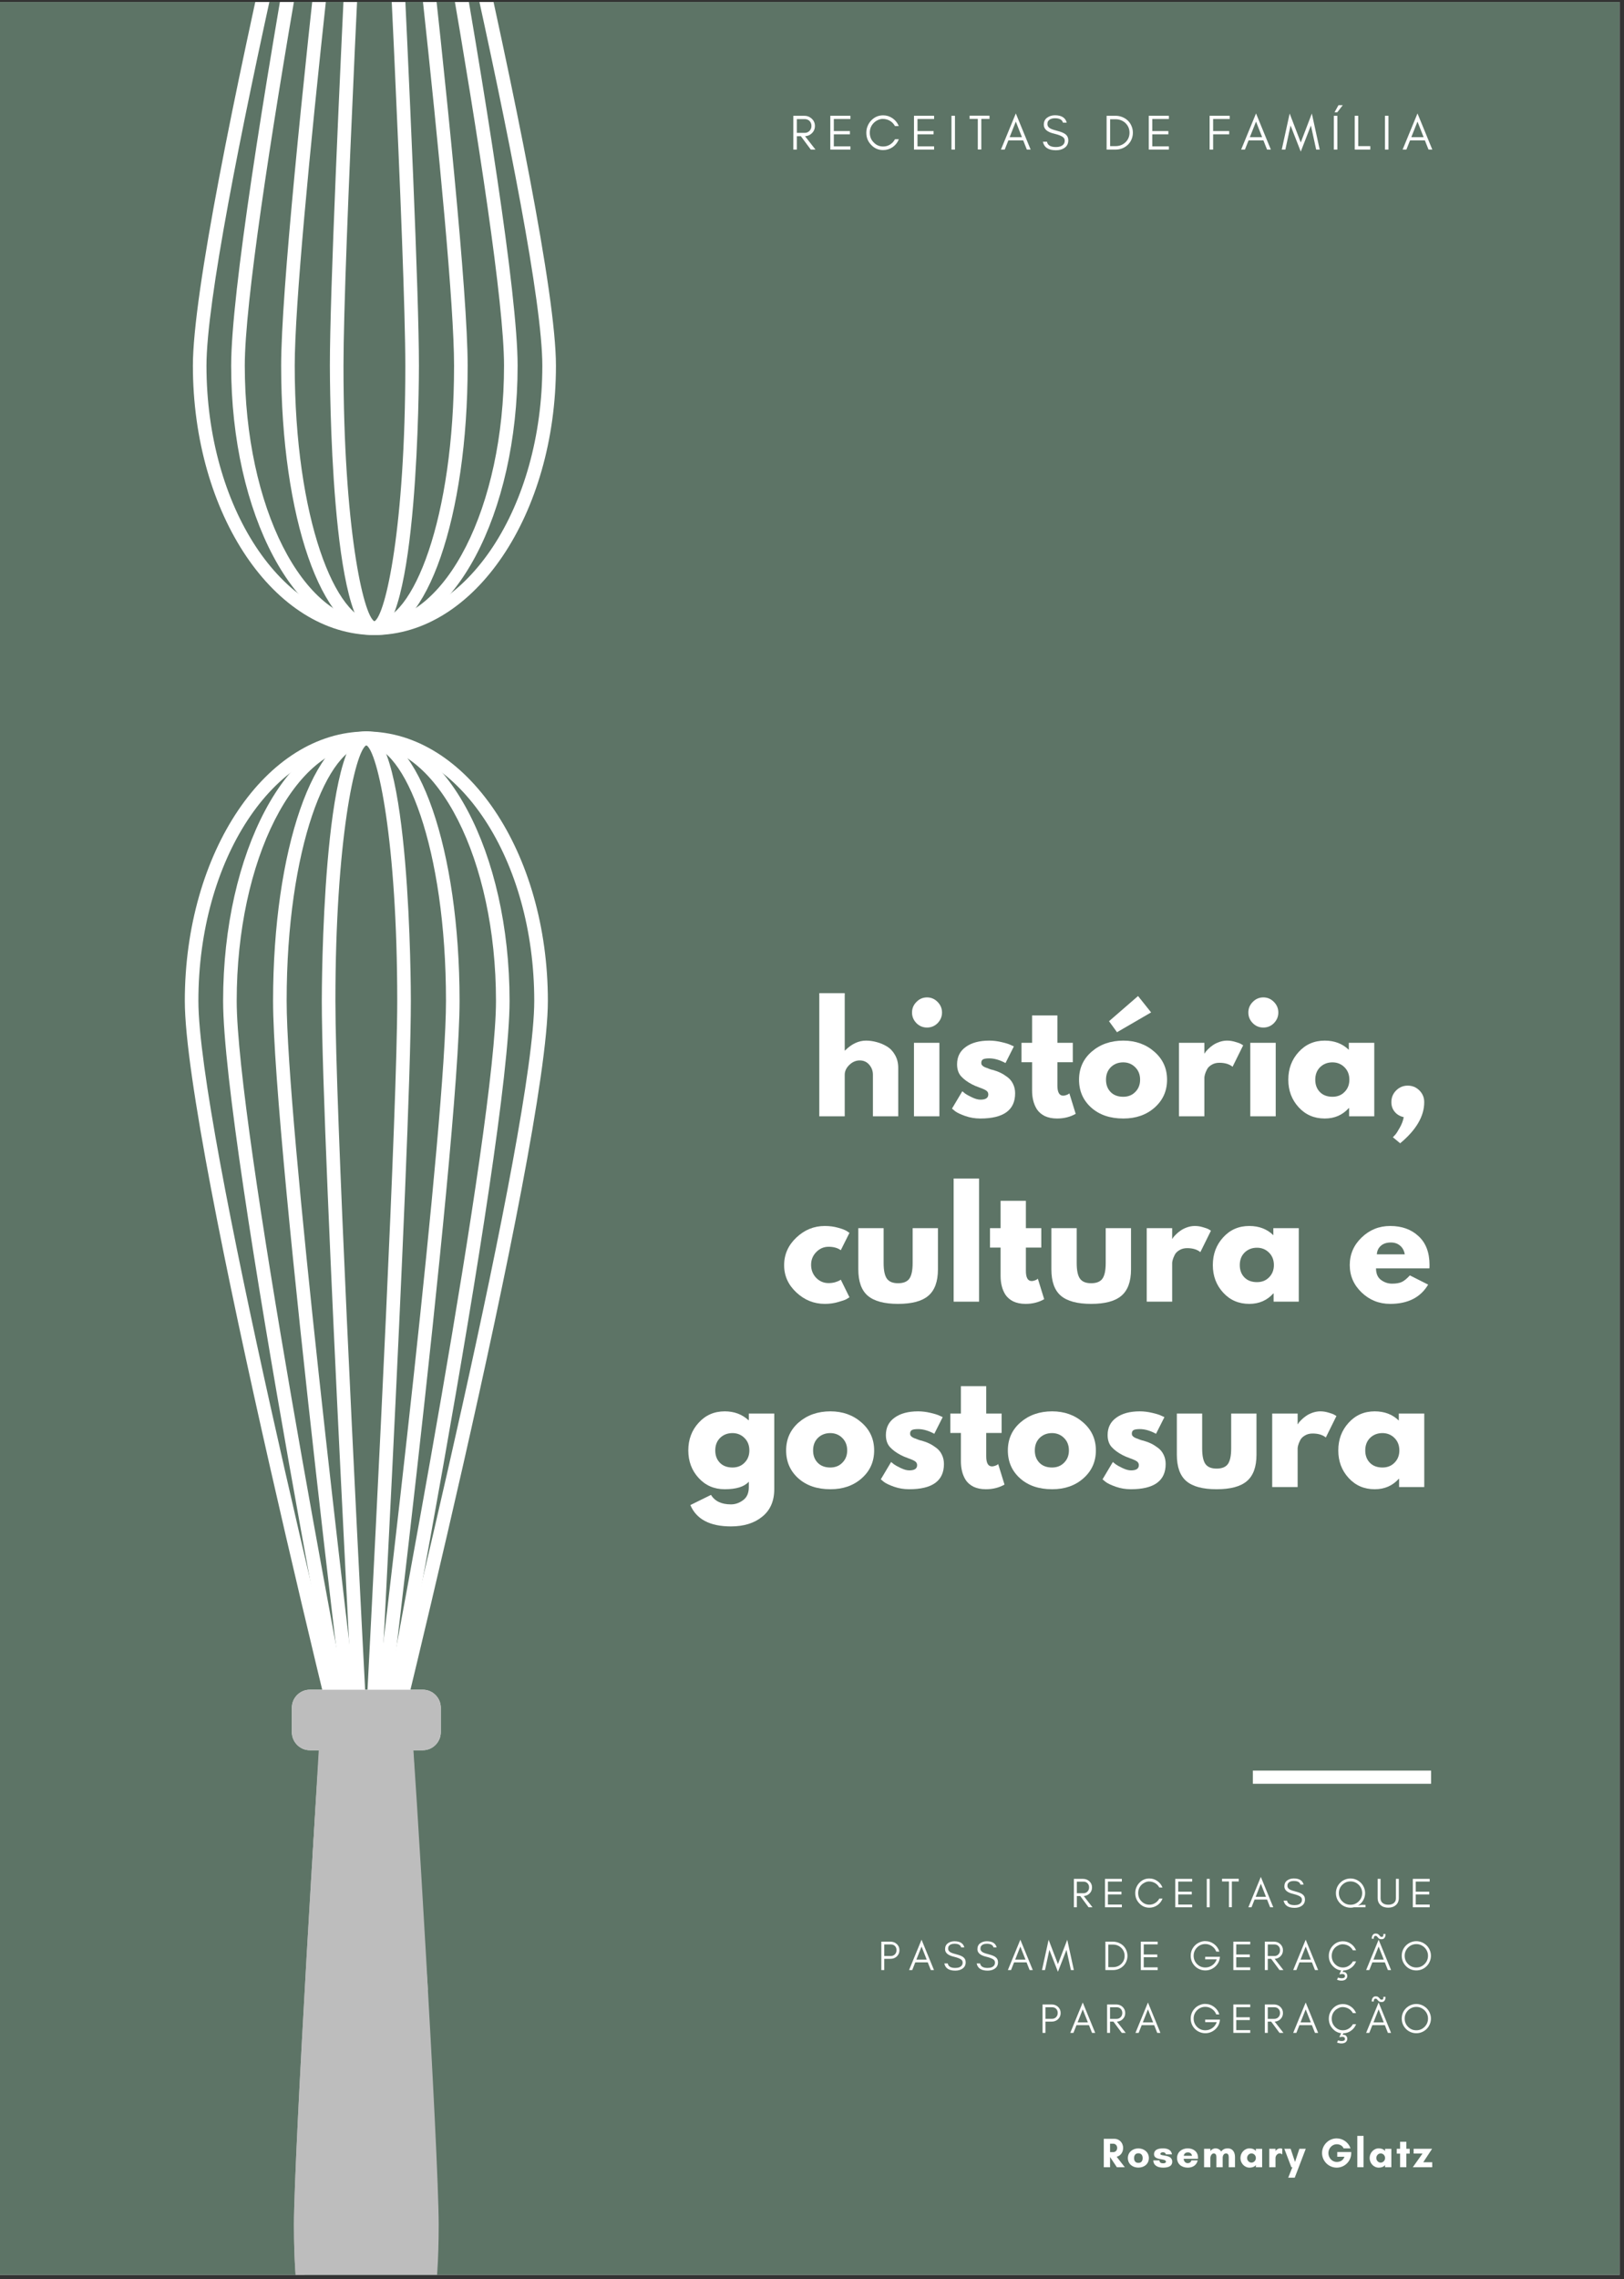 <svg xmlns="http://www.w3.org/2000/svg" xmlns:xlink="http://www.w3.org/1999/xlink" width="246" zoomAndPan="magnify" viewBox="0 0 184.5 258.75" height="345" preserveAspectRatio="xMidYMid meet" version="1.0"><rect x="0" y="0" width="184.5" height="258.75" fill="#333333" stroke="none"/><defs><g/><clipPath id="6f428ba59f"><path d="M 0 0.227 L 184 0.227 L 184 258.277 L 0 258.277 Z M 0 0.227 " clip-rule="nonzero"/></clipPath><clipPath id="7f092ddbdb"><path d="M 33 196 L 50 196 L 50 258.277 L 33 258.277 Z M 33 196 " clip-rule="nonzero"/></clipPath><clipPath id="916b36e500"><path d="M 33 196 L 49 196 L 49 258.277 L 33 258.277 Z M 33 196 " clip-rule="nonzero"/></clipPath><clipPath id="75a90beb6f"><path d="M 37 0.227 L 48 0.227 L 48 73 L 37 73 Z M 37 0.227 " clip-rule="nonzero"/></clipPath><clipPath id="a1d6445709"><path d="M 31 0.227 L 54 0.227 L 54 73 L 31 73 Z M 31 0.227 " clip-rule="nonzero"/></clipPath><clipPath id="04c5d05358"><path d="M 26 0.227 L 59 0.227 L 59 73 L 26 73 Z M 26 0.227 " clip-rule="nonzero"/></clipPath><clipPath id="96ee31a938"><path d="M 21 0.227 L 64 0.227 L 64 73 L 21 73 Z M 21 0.227 " clip-rule="nonzero"/></clipPath><clipPath id="4a0023916c"><path d="M 142.336 201.02 L 162.586 201.02 L 162.586 202.52 L 142.336 202.52 Z M 142.336 201.02 " clip-rule="nonzero"/></clipPath></defs><g clip-path="url(#6f428ba59f)"><path fill="#ffffff" d="M 0 0.227 L 184.5 0.227 L 184.5 258.977 L 0 258.977 Z M 0 0.227 " fill-opacity="1" fill-rule="nonzero"/><path fill="#5d7466" d="M 0 0.227 L 184.5 0.227 L 184.5 258.977 L 0 258.977 Z M 0 0.227 " fill-opacity="1" fill-rule="nonzero"/></g><path fill="#ffffff" d="M 41.617 194.441 C 42.852 170.816 45.129 125.547 45.129 113.633 C 45.129 95.414 42.898 85.289 41.617 84.609 C 40.336 85.289 38.105 95.414 38.105 113.633 C 38.105 125.547 40.383 170.816 41.617 194.441 Z M 41.617 83.051 C 46.621 83.051 46.676 112.383 46.676 113.633 C 46.676 129.926 42.43 208.277 42.387 209.066 L 40.848 209.066 C 40.805 208.277 36.559 129.926 36.559 113.633 C 36.559 112.383 36.621 83.051 41.617 83.051 " fill-opacity="1" fill-rule="nonzero"/><path fill="#ffffff" d="M 41.617 202.684 C 43.93 183.691 50.668 127.141 50.668 113.633 C 50.668 96.266 45.988 84.598 41.617 84.598 C 37.246 84.598 32.566 96.266 32.566 113.633 C 32.566 127.145 39.305 183.691 41.617 202.684 Z M 41.617 83.051 C 47.559 83.051 52.211 96.484 52.211 113.633 C 52.211 129.953 42.484 208.332 42.383 209.121 L 41.617 215.273 L 40.855 209.121 C 40.754 208.332 31.023 129.953 31.023 113.633 C 31.023 96.484 35.676 83.051 41.617 83.051 " fill-opacity="1" fill-rule="nonzero"/><path fill="#ffffff" d="M 41.617 204.973 C 44.727 188.859 56.348 127.734 56.348 113.633 C 56.348 97.621 49.738 84.598 41.617 84.598 C 33.5 84.598 26.891 97.621 26.891 113.633 C 26.891 127.734 38.508 188.859 41.617 204.973 Z M 41.617 83.051 C 50.59 83.051 57.891 96.77 57.891 113.633 C 57.891 129.98 43.008 205.945 42.375 209.172 L 41.617 213.031 L 40.859 209.172 C 40.227 205.945 25.348 129.98 25.348 113.633 C 25.348 96.77 32.648 83.051 41.617 83.051 " fill-opacity="1" fill-rule="nonzero"/><path fill="#ffffff" d="M 41.617 205.832 C 45.234 191.23 60.695 127.988 60.695 113.633 C 60.695 97.621 52.137 84.598 41.617 84.598 C 31.098 84.598 22.539 97.621 22.539 113.633 C 22.539 127.988 38.004 191.23 41.617 205.832 Z M 41.617 83.051 C 52.992 83.051 62.242 96.77 62.242 113.633 C 62.242 130 43.18 205.984 42.367 209.215 L 41.617 212.191 L 40.867 209.215 C 40.059 205.984 20.996 130 20.996 113.633 C 20.996 96.77 30.246 83.051 41.617 83.051 " fill-opacity="1" fill-rule="nonzero"/><path fill="#ffffff" d="M 48.035 198.707 L 35.199 198.707 C 34.078 198.707 33.16 197.785 33.16 196.66 L 33.16 193.879 C 33.16 192.758 34.078 191.84 35.199 191.84 L 48.035 191.84 C 49.16 191.84 50.074 192.758 50.074 193.879 L 50.074 196.66 C 50.074 197.785 49.16 198.707 48.035 198.707 " fill-opacity="1" fill-rule="nonzero"/><g clip-path="url(#7f092ddbdb)"><path fill="#bdbdbd" d="M 46.809 196.82 C 47.012 197.887 49.84 244.496 49.84 252.609 C 49.84 268.688 46.16 271.695 41.617 271.695 C 37.074 271.695 33.395 268.688 33.395 252.605 C 33.395 244.496 36.223 197.887 36.426 196.816 L 46.809 196.816 " fill-opacity="1" fill-rule="nonzero"/></g><path fill="#bdbdbd" d="M 48.035 198.707 L 35.199 198.707 C 34.078 198.707 33.16 197.785 33.16 196.66 L 33.16 193.879 C 33.16 192.758 34.078 191.84 35.199 191.84 L 48.035 191.84 C 49.16 191.84 50.074 192.758 50.074 193.879 L 50.074 196.66 C 50.074 197.785 49.16 198.707 48.035 198.707 " fill-opacity="1" fill-rule="nonzero"/><g clip-path="url(#916b36e500)"><path fill="#bdbdbd" d="M 34.438 262.031 C 34.438 248.305 40.082 235.645 48.617 225.902 C 47.949 217.344 46.898 197.305 46.809 196.82 L 36.426 196.82 C 36.223 197.887 33.395 244.496 33.395 252.609 C 33.395 257.934 33.801 261.82 34.504 264.645 C 34.461 263.777 34.438 262.906 34.438 262.031 " fill-opacity="1" fill-rule="nonzero"/></g><path fill="#bdbdbd" d="M 36.219 198.645 L 35.504 210.773 C 35.504 210.773 47.715 201.105 36.219 198.645 " fill-opacity="1" fill-rule="nonzero"/><g clip-path="url(#75a90beb6f)"><path fill="#ffffff" d="M 42.535 -39.293 C 41.301 -15.668 39.023 29.605 39.023 41.516 C 39.023 59.738 41.254 69.859 42.535 70.543 C 43.816 69.859 46.047 59.738 46.047 41.516 C 46.047 29.605 43.77 -15.668 42.535 -39.293 Z M 42.535 72.098 C 37.535 72.098 37.477 42.766 37.477 41.516 C 37.477 25.223 41.723 -53.125 41.766 -53.918 L 43.305 -53.918 C 43.348 -53.125 47.594 25.223 47.594 41.516 C 47.594 42.766 47.535 72.098 42.535 72.098 " fill-opacity="1" fill-rule="nonzero"/></g><g clip-path="url(#a1d6445709)"><path fill="#ffffff" d="M 42.535 -47.531 C 40.223 -28.543 33.484 28.008 33.484 41.516 C 33.484 58.887 38.164 70.551 42.535 70.551 C 46.906 70.551 51.586 58.887 51.586 41.516 C 51.586 28.004 44.848 -28.543 42.535 -47.531 Z M 42.535 72.098 C 36.594 72.098 31.941 58.664 31.941 41.516 C 31.941 25.199 41.672 -53.184 41.77 -53.969 L 42.535 -60.125 L 43.297 -53.969 C 43.398 -53.184 53.129 25.199 53.129 41.516 C 53.129 58.664 48.477 72.098 42.535 72.098 " fill-opacity="1" fill-rule="nonzero"/></g><g clip-path="url(#04c5d05358)"><path fill="#ffffff" d="M 42.535 -49.824 C 39.426 -33.707 27.809 27.414 27.809 41.516 C 27.809 57.531 34.418 70.551 42.535 70.551 C 50.652 70.551 57.262 57.531 57.262 41.516 C 57.262 27.414 45.645 -33.707 42.535 -49.824 Z M 42.535 72.098 C 33.562 72.098 26.262 58.383 26.262 41.516 C 26.262 25.168 41.145 -50.797 41.777 -54.023 L 42.535 -57.883 L 43.293 -54.023 C 43.926 -50.797 58.805 25.168 58.805 41.516 C 58.805 58.383 51.504 72.098 42.535 72.098 " fill-opacity="1" fill-rule="nonzero"/></g><g clip-path="url(#96ee31a938)"><path fill="#ffffff" d="M 42.535 -50.68 C 38.918 -36.082 23.457 27.16 23.457 41.516 C 23.457 57.531 32.016 70.551 42.535 70.551 C 53.059 70.551 61.613 57.531 61.613 41.516 C 61.613 27.16 46.148 -36.082 42.535 -50.68 Z M 42.535 72.098 C 31.164 72.098 21.914 58.383 21.914 41.516 C 21.914 25.148 40.973 -50.836 41.785 -54.066 L 42.535 -57.043 L 43.285 -54.066 C 44.094 -50.836 63.16 25.148 63.16 41.516 C 63.16 58.383 53.906 72.098 42.535 72.098 " fill-opacity="1" fill-rule="nonzero"/></g><g fill="#ffffff" fill-opacity="1"><g transform="translate(92.109, 126.739)"><g><path d="M 0.969 0 L 0.969 -13.984 L 3.859 -13.984 L 3.859 -7.469 L 3.891 -7.469 C 4.641 -8.219 5.438 -8.594 6.281 -8.594 C 6.688 -8.594 7.094 -8.535 7.5 -8.422 C 7.906 -8.316 8.297 -8.148 8.672 -7.922 C 9.047 -7.691 9.348 -7.367 9.578 -6.953 C 9.816 -6.535 9.938 -6.051 9.938 -5.5 L 9.938 0 L 7.062 0 L 7.062 -4.719 C 7.062 -5.156 6.922 -5.535 6.641 -5.859 C 6.367 -6.18 6.008 -6.344 5.562 -6.344 C 5.125 -6.344 4.727 -6.172 4.375 -5.828 C 4.031 -5.492 3.859 -5.125 3.859 -4.719 L 3.859 0 Z M 0.969 0 "/></g></g><g transform="translate(102.865, 126.739)"><g><path d="M 1.25 -12.984 C 1.582 -13.328 1.984 -13.5 2.453 -13.5 C 2.922 -13.5 3.32 -13.328 3.656 -12.984 C 3.988 -12.648 4.156 -12.25 4.156 -11.781 C 4.156 -11.32 3.988 -10.922 3.656 -10.578 C 3.32 -10.242 2.922 -10.078 2.453 -10.078 C 1.984 -10.078 1.582 -10.242 1.25 -10.578 C 0.914 -10.922 0.75 -11.32 0.75 -11.781 C 0.75 -12.25 0.914 -12.648 1.25 -12.984 Z M 0.969 -8.344 L 0.969 0 L 3.859 0 L 3.859 -8.344 Z M 0.969 -8.344 "/></g></g><g transform="translate(107.779, 126.739)"><g><path d="M 4.609 -8.594 C 5.078 -8.594 5.547 -8.535 6.016 -8.422 C 6.484 -8.316 6.832 -8.207 7.062 -8.094 L 7.406 -7.938 L 6.453 -6.047 C 5.805 -6.398 5.191 -6.578 4.609 -6.578 C 4.273 -6.578 4.039 -6.539 3.906 -6.469 C 3.77 -6.395 3.703 -6.258 3.703 -6.062 C 3.703 -6.02 3.707 -5.977 3.719 -5.938 C 3.727 -5.895 3.75 -5.852 3.781 -5.812 C 3.82 -5.781 3.852 -5.75 3.875 -5.719 C 3.906 -5.688 3.953 -5.656 4.016 -5.625 C 4.078 -5.594 4.129 -5.566 4.172 -5.547 C 4.211 -5.535 4.273 -5.516 4.359 -5.484 C 4.441 -5.453 4.504 -5.426 4.547 -5.406 C 4.598 -5.395 4.672 -5.367 4.766 -5.328 C 4.867 -5.297 4.953 -5.273 5.016 -5.266 C 5.348 -5.172 5.641 -5.062 5.891 -4.938 C 6.141 -4.82 6.398 -4.66 6.672 -4.453 C 6.953 -4.242 7.164 -3.984 7.312 -3.672 C 7.469 -3.359 7.547 -3.004 7.547 -2.609 C 7.547 -0.703 6.227 0.25 3.594 0.25 C 3 0.25 2.43 0.156 1.891 -0.031 C 1.359 -0.219 0.973 -0.398 0.734 -0.578 L 0.375 -0.875 L 1.547 -2.844 C 1.629 -2.77 1.738 -2.68 1.875 -2.578 C 2.02 -2.473 2.273 -2.332 2.641 -2.156 C 3.016 -1.977 3.336 -1.891 3.609 -1.891 C 4.203 -1.891 4.5 -2.086 4.5 -2.484 C 4.5 -2.672 4.422 -2.816 4.266 -2.922 C 4.117 -3.023 3.863 -3.141 3.5 -3.266 C 3.133 -3.398 2.852 -3.52 2.656 -3.625 C 2.133 -3.895 1.719 -4.203 1.406 -4.547 C 1.102 -4.891 0.953 -5.344 0.953 -5.906 C 0.953 -6.75 1.281 -7.406 1.938 -7.875 C 2.594 -8.352 3.484 -8.594 4.609 -8.594 Z M 4.609 -8.594 "/></g></g><g transform="translate(115.785, 126.739)"><g><path d="M 1.469 -8.344 L 1.469 -11.453 L 4.344 -11.453 L 4.344 -8.344 L 6.094 -8.344 L 6.094 -6.141 L 4.344 -6.141 L 4.344 -3.5 C 4.344 -2.727 4.562 -2.344 5 -2.344 C 5.102 -2.344 5.211 -2.363 5.328 -2.406 C 5.453 -2.445 5.547 -2.488 5.609 -2.531 L 5.703 -2.609 L 6.422 -0.281 C 5.805 0.07 5.102 0.25 4.312 0.25 C 3.77 0.25 3.301 0.156 2.906 -0.031 C 2.52 -0.227 2.223 -0.484 2.016 -0.797 C 1.816 -1.117 1.676 -1.457 1.594 -1.812 C 1.508 -2.164 1.469 -2.539 1.469 -2.938 L 1.469 -6.141 L 0.266 -6.141 L 0.266 -8.344 Z M 1.469 -8.344 "/></g></g><g transform="translate(122.213, 126.739)"><g><path d="M 3.781 -10.797 L 7.078 -13.656 L 8.562 -11.797 L 4.688 -9.547 Z M 1.812 -7.344 C 0.852 -6.508 0.375 -5.445 0.375 -4.156 C 0.375 -2.875 0.836 -1.816 1.766 -0.984 C 2.691 -0.16 3.906 0.25 5.406 0.25 C 6.844 0.25 8.031 -0.164 8.969 -1 C 9.906 -1.832 10.375 -2.883 10.375 -4.156 C 10.375 -5.438 9.895 -6.492 8.938 -7.328 C 7.977 -8.172 6.801 -8.594 5.406 -8.594 C 3.977 -8.594 2.781 -8.176 1.812 -7.344 Z M 3.969 -2.75 C 3.613 -3.113 3.438 -3.582 3.438 -4.156 C 3.438 -4.738 3.617 -5.211 3.984 -5.578 C 4.359 -5.941 4.828 -6.125 5.391 -6.125 C 5.93 -6.125 6.383 -5.941 6.75 -5.578 C 7.125 -5.211 7.312 -4.738 7.312 -4.156 C 7.312 -3.594 7.129 -3.129 6.766 -2.766 C 6.41 -2.398 5.953 -2.219 5.391 -2.219 C 4.797 -2.219 4.32 -2.395 3.969 -2.75 Z M 3.969 -2.75 "/></g></g><g transform="translate(132.969, 126.739)"><g><path d="M 0.969 0 L 0.969 -8.344 L 3.859 -8.344 L 3.859 -7.141 L 3.891 -7.141 C 3.91 -7.18 3.941 -7.234 3.984 -7.297 C 4.035 -7.367 4.141 -7.484 4.297 -7.641 C 4.461 -7.805 4.641 -7.953 4.828 -8.078 C 5.016 -8.211 5.254 -8.332 5.547 -8.438 C 5.836 -8.539 6.133 -8.594 6.438 -8.594 C 6.75 -8.594 7.055 -8.547 7.359 -8.453 C 7.672 -8.367 7.895 -8.285 8.031 -8.203 L 8.266 -8.062 L 7.062 -5.625 C 6.695 -5.926 6.195 -6.078 5.562 -6.078 C 5.219 -6.078 4.922 -6 4.672 -5.844 C 4.422 -5.695 4.242 -5.516 4.141 -5.297 C 4.035 -5.086 3.961 -4.906 3.922 -4.75 C 3.879 -4.594 3.859 -4.473 3.859 -4.391 L 3.859 0 Z M 0.969 0 "/></g></g><g transform="translate(141.073, 126.739)"><g><path d="M 1.25 -12.984 C 1.582 -13.328 1.984 -13.5 2.453 -13.5 C 2.922 -13.5 3.32 -13.328 3.656 -12.984 C 3.988 -12.648 4.156 -12.25 4.156 -11.781 C 4.156 -11.32 3.988 -10.922 3.656 -10.578 C 3.32 -10.242 2.922 -10.078 2.453 -10.078 C 1.984 -10.078 1.582 -10.242 1.25 -10.578 C 0.914 -10.922 0.75 -11.32 0.75 -11.781 C 0.75 -12.25 0.914 -12.648 1.25 -12.984 Z M 0.969 -8.344 L 0.969 0 L 3.859 0 L 3.859 -8.344 Z M 0.969 -8.344 "/></g></g><g transform="translate(145.987, 126.739)"><g><path d="M 1.547 -1.031 C 0.766 -1.883 0.375 -2.926 0.375 -4.156 C 0.375 -5.395 0.766 -6.441 1.547 -7.297 C 2.328 -8.16 3.316 -8.594 4.516 -8.594 C 5.629 -8.594 6.539 -8.242 7.25 -7.547 L 7.25 -8.344 L 10.141 -8.344 L 10.141 0 L 7.281 0 L 7.281 -0.938 L 7.25 -0.938 C 6.539 -0.145 5.629 0.25 4.516 0.25 C 3.316 0.25 2.328 -0.176 1.547 -1.031 Z M 3.984 -5.578 C 3.617 -5.211 3.438 -4.738 3.438 -4.156 C 3.438 -3.582 3.613 -3.113 3.969 -2.75 C 4.32 -2.395 4.797 -2.219 5.391 -2.219 C 5.953 -2.219 6.41 -2.398 6.766 -2.766 C 7.129 -3.129 7.312 -3.594 7.312 -4.156 C 7.312 -4.738 7.125 -5.211 6.75 -5.578 C 6.383 -5.941 5.93 -6.125 5.391 -6.125 C 4.828 -6.125 4.359 -5.941 3.984 -5.578 Z M 3.984 -5.578 "/></g></g><g transform="translate(157.101, 126.739)"><g><path d="M 2.828 -3.484 C 3.348 -3.484 3.789 -3.301 4.156 -2.938 C 4.52 -2.57 4.703 -2.129 4.703 -1.609 C 4.703 -0.004 3.789 1.551 1.969 3.062 L 1.141 2.375 C 1.211 2.312 1.305 2.211 1.422 2.078 C 1.535 1.953 1.703 1.691 1.922 1.297 C 2.148 0.898 2.301 0.5 2.375 0.094 C 1.957 0 1.617 -0.195 1.359 -0.5 C 1.098 -0.812 0.969 -1.18 0.969 -1.609 C 0.969 -2.129 1.148 -2.57 1.516 -2.938 C 1.879 -3.301 2.316 -3.484 2.828 -3.484 Z M 2.828 -3.484 "/></g></g></g><g fill="#ffffff" fill-opacity="1"><g transform="translate(88.709, 147.784)"><g><path d="M 5.422 -6.234 C 4.879 -6.234 4.41 -6.031 4.016 -5.625 C 3.629 -5.227 3.438 -4.75 3.438 -4.188 C 3.438 -3.602 3.629 -3.109 4.016 -2.703 C 4.41 -2.305 4.879 -2.109 5.422 -2.109 C 5.68 -2.109 5.926 -2.141 6.156 -2.203 C 6.383 -2.273 6.555 -2.344 6.672 -2.406 L 6.812 -2.5 L 7.797 -0.5 C 7.711 -0.445 7.602 -0.379 7.469 -0.297 C 7.332 -0.211 7.023 -0.102 6.547 0.031 C 6.066 0.176 5.551 0.25 5 0.25 C 3.77 0.25 2.691 -0.18 1.766 -1.047 C 0.836 -1.91 0.375 -2.941 0.375 -4.141 C 0.375 -5.359 0.836 -6.406 1.766 -7.281 C 2.691 -8.156 3.77 -8.594 5 -8.594 C 5.551 -8.594 6.055 -8.523 6.516 -8.391 C 6.984 -8.266 7.316 -8.133 7.516 -8 L 7.797 -7.812 L 6.812 -5.844 C 6.457 -6.102 5.992 -6.234 5.422 -6.234 Z M 5.422 -6.234 "/></g></g><g transform="translate(96.699, 147.784)"><g><path d="M 3.688 -8.344 L 3.688 -4.375 C 3.688 -3.551 3.812 -2.961 4.062 -2.609 C 4.312 -2.266 4.734 -2.094 5.328 -2.094 C 5.93 -2.094 6.359 -2.266 6.609 -2.609 C 6.859 -2.961 6.984 -3.551 6.984 -4.375 L 6.984 -8.344 L 9.859 -8.344 L 9.859 -3.672 C 9.859 -2.285 9.492 -1.285 8.766 -0.672 C 8.047 -0.055 6.898 0.25 5.328 0.25 C 3.766 0.25 2.617 -0.055 1.891 -0.672 C 1.172 -1.285 0.812 -2.285 0.812 -3.672 L 0.812 -8.344 Z M 3.688 -8.344 "/></g></g><g transform="translate(107.373, 147.784)"><g><path d="M 0.969 0 L 0.969 -13.984 L 3.859 -13.984 L 3.859 0 Z M 0.969 0 "/></g></g><g transform="translate(112.206, 147.784)"><g><path d="M 1.469 -8.344 L 1.469 -11.453 L 4.344 -11.453 L 4.344 -8.344 L 6.094 -8.344 L 6.094 -6.141 L 4.344 -6.141 L 4.344 -3.5 C 4.344 -2.727 4.562 -2.344 5 -2.344 C 5.102 -2.344 5.211 -2.363 5.328 -2.406 C 5.453 -2.445 5.547 -2.488 5.609 -2.531 L 5.703 -2.609 L 6.422 -0.281 C 5.805 0.07 5.102 0.25 4.312 0.25 C 3.77 0.25 3.301 0.156 2.906 -0.031 C 2.52 -0.227 2.223 -0.484 2.016 -0.797 C 1.816 -1.117 1.676 -1.457 1.594 -1.812 C 1.508 -2.164 1.469 -2.539 1.469 -2.938 L 1.469 -6.141 L 0.266 -6.141 L 0.266 -8.344 Z M 1.469 -8.344 "/></g></g><g transform="translate(118.634, 147.784)"><g><path d="M 3.688 -8.344 L 3.688 -4.375 C 3.688 -3.551 3.812 -2.961 4.062 -2.609 C 4.312 -2.266 4.734 -2.094 5.328 -2.094 C 5.93 -2.094 6.359 -2.266 6.609 -2.609 C 6.859 -2.961 6.984 -3.551 6.984 -4.375 L 6.984 -8.344 L 9.859 -8.344 L 9.859 -3.672 C 9.859 -2.285 9.492 -1.285 8.766 -0.672 C 8.047 -0.055 6.898 0.25 5.328 0.25 C 3.766 0.25 2.617 -0.055 1.891 -0.672 C 1.172 -1.285 0.812 -2.285 0.812 -3.672 L 0.812 -8.344 Z M 3.688 -8.344 "/></g></g><g transform="translate(129.309, 147.784)"><g><path d="M 0.969 0 L 0.969 -8.344 L 3.859 -8.344 L 3.859 -7.141 L 3.891 -7.141 C 3.91 -7.18 3.941 -7.234 3.984 -7.297 C 4.035 -7.367 4.141 -7.484 4.297 -7.641 C 4.461 -7.805 4.641 -7.953 4.828 -8.078 C 5.016 -8.211 5.254 -8.332 5.547 -8.438 C 5.836 -8.539 6.133 -8.594 6.438 -8.594 C 6.75 -8.594 7.055 -8.547 7.359 -8.453 C 7.672 -8.367 7.895 -8.285 8.031 -8.203 L 8.266 -8.062 L 7.062 -5.625 C 6.695 -5.926 6.195 -6.078 5.562 -6.078 C 5.219 -6.078 4.922 -6 4.672 -5.844 C 4.422 -5.695 4.242 -5.516 4.141 -5.297 C 4.035 -5.086 3.961 -4.906 3.922 -4.75 C 3.879 -4.594 3.859 -4.473 3.859 -4.391 L 3.859 0 Z M 0.969 0 "/></g></g><g transform="translate(137.412, 147.784)"><g><path d="M 1.547 -1.031 C 0.766 -1.883 0.375 -2.926 0.375 -4.156 C 0.375 -5.395 0.766 -6.441 1.547 -7.297 C 2.328 -8.16 3.316 -8.594 4.516 -8.594 C 5.629 -8.594 6.539 -8.242 7.25 -7.547 L 7.25 -8.344 L 10.141 -8.344 L 10.141 0 L 7.281 0 L 7.281 -0.938 L 7.25 -0.938 C 6.539 -0.145 5.629 0.25 4.516 0.25 C 3.316 0.25 2.328 -0.176 1.547 -1.031 Z M 3.984 -5.578 C 3.617 -5.211 3.438 -4.738 3.438 -4.156 C 3.438 -3.582 3.613 -3.113 3.969 -2.75 C 4.32 -2.395 4.797 -2.219 5.391 -2.219 C 5.953 -2.219 6.41 -2.398 6.766 -2.766 C 7.129 -3.129 7.312 -3.594 7.312 -4.156 C 7.312 -4.738 7.125 -5.211 6.75 -5.578 C 6.383 -5.941 5.93 -6.125 5.391 -6.125 C 4.828 -6.125 4.359 -5.941 3.984 -5.578 Z M 3.984 -5.578 "/></g></g><g transform="translate(148.527, 147.784)"><g/></g><g transform="translate(152.969, 147.784)"><g><path d="M 9.422 -3.781 L 3.359 -3.781 C 3.359 -3.188 3.547 -2.75 3.922 -2.469 C 4.305 -2.188 4.723 -2.047 5.172 -2.047 C 5.641 -2.047 6.008 -2.109 6.281 -2.234 C 6.551 -2.359 6.859 -2.609 7.203 -2.984 L 9.281 -1.938 C 8.414 -0.477 6.977 0.25 4.969 0.25 C 3.707 0.25 2.625 -0.18 1.719 -1.047 C 0.82 -1.91 0.375 -2.945 0.375 -4.156 C 0.375 -5.375 0.82 -6.414 1.719 -7.281 C 2.625 -8.156 3.707 -8.594 4.969 -8.594 C 6.289 -8.594 7.363 -8.207 8.188 -7.438 C 9.02 -6.676 9.438 -5.582 9.438 -4.156 C 9.438 -3.969 9.43 -3.844 9.422 -3.781 Z M 3.453 -5.375 L 6.625 -5.375 C 6.551 -5.801 6.375 -6.129 6.094 -6.359 C 5.82 -6.598 5.473 -6.719 5.047 -6.719 C 4.566 -6.719 4.188 -6.594 3.906 -6.344 C 3.625 -6.094 3.473 -5.77 3.453 -5.375 Z M 3.453 -5.375 "/></g></g></g><g fill="#ffffff" fill-opacity="1"><g transform="translate(77.822, 168.829)"><g><path d="M 0.609 2.047 L 2.953 0.891 C 3.391 1.609 4.145 1.969 5.219 1.969 C 5.719 1.969 6.18 1.805 6.609 1.484 C 7.035 1.172 7.25 0.68 7.25 0.016 L 7.25 -0.609 C 6.738 -0.035 5.828 0.25 4.516 0.25 C 3.316 0.25 2.328 -0.176 1.547 -1.031 C 0.766 -1.883 0.375 -2.926 0.375 -4.156 C 0.375 -5.395 0.766 -6.441 1.547 -7.297 C 2.328 -8.16 3.316 -8.594 4.516 -8.594 C 5.586 -8.594 6.484 -8.258 7.203 -7.594 L 7.25 -7.594 L 7.25 -8.344 L 10.141 -8.344 L 10.141 0.234 C 10.141 1.586 9.688 2.629 8.781 3.359 C 7.883 4.098 6.695 4.469 5.219 4.469 C 2.832 4.469 1.297 3.66 0.609 2.047 Z M 3.984 -5.578 C 3.617 -5.211 3.438 -4.738 3.438 -4.156 C 3.438 -3.582 3.613 -3.113 3.969 -2.75 C 4.32 -2.395 4.797 -2.219 5.391 -2.219 C 5.953 -2.219 6.41 -2.398 6.766 -2.766 C 7.129 -3.129 7.312 -3.594 7.312 -4.156 C 7.312 -4.738 7.125 -5.211 6.75 -5.578 C 6.383 -5.941 5.93 -6.125 5.391 -6.125 C 4.828 -6.125 4.359 -5.941 3.984 -5.578 Z M 3.984 -5.578 "/></g></g><g transform="translate(88.936, 168.829)"><g><path d="M 1.766 -0.984 C 0.836 -1.816 0.375 -2.875 0.375 -4.156 C 0.375 -5.445 0.852 -6.508 1.812 -7.344 C 2.781 -8.176 3.977 -8.594 5.406 -8.594 C 6.801 -8.594 7.977 -8.172 8.938 -7.328 C 9.895 -6.492 10.375 -5.438 10.375 -4.156 C 10.375 -2.883 9.906 -1.832 8.969 -1 C 8.031 -0.164 6.844 0.25 5.406 0.25 C 3.906 0.25 2.691 -0.16 1.766 -0.984 Z M 3.984 -5.578 C 3.617 -5.211 3.438 -4.738 3.438 -4.156 C 3.438 -3.582 3.613 -3.113 3.969 -2.75 C 4.32 -2.395 4.797 -2.219 5.391 -2.219 C 5.953 -2.219 6.41 -2.398 6.766 -2.766 C 7.129 -3.129 7.312 -3.594 7.312 -4.156 C 7.312 -4.738 7.125 -5.211 6.75 -5.578 C 6.383 -5.941 5.93 -6.125 5.391 -6.125 C 4.828 -6.125 4.359 -5.941 3.984 -5.578 Z M 3.984 -5.578 "/></g></g><g transform="translate(99.692, 168.829)"><g><path d="M 4.609 -8.594 C 5.078 -8.594 5.547 -8.535 6.016 -8.422 C 6.484 -8.316 6.832 -8.207 7.062 -8.094 L 7.406 -7.938 L 6.453 -6.047 C 5.805 -6.398 5.191 -6.578 4.609 -6.578 C 4.273 -6.578 4.039 -6.539 3.906 -6.469 C 3.77 -6.395 3.703 -6.258 3.703 -6.062 C 3.703 -6.02 3.707 -5.977 3.719 -5.938 C 3.727 -5.895 3.75 -5.852 3.781 -5.812 C 3.82 -5.781 3.852 -5.75 3.875 -5.719 C 3.906 -5.688 3.953 -5.656 4.016 -5.625 C 4.078 -5.594 4.129 -5.566 4.172 -5.547 C 4.211 -5.535 4.273 -5.516 4.359 -5.484 C 4.441 -5.453 4.504 -5.426 4.547 -5.406 C 4.598 -5.395 4.672 -5.367 4.766 -5.328 C 4.867 -5.297 4.953 -5.273 5.016 -5.266 C 5.348 -5.172 5.641 -5.062 5.891 -4.938 C 6.141 -4.82 6.398 -4.66 6.672 -4.453 C 6.953 -4.242 7.164 -3.984 7.312 -3.672 C 7.469 -3.359 7.547 -3.004 7.547 -2.609 C 7.547 -0.703 6.227 0.25 3.594 0.25 C 3 0.25 2.43 0.156 1.891 -0.031 C 1.359 -0.219 0.973 -0.398 0.734 -0.578 L 0.375 -0.875 L 1.547 -2.844 C 1.629 -2.77 1.738 -2.68 1.875 -2.578 C 2.02 -2.473 2.273 -2.332 2.641 -2.156 C 3.016 -1.977 3.336 -1.891 3.609 -1.891 C 4.203 -1.891 4.5 -2.086 4.5 -2.484 C 4.5 -2.672 4.422 -2.816 4.266 -2.922 C 4.117 -3.023 3.863 -3.141 3.5 -3.266 C 3.133 -3.398 2.852 -3.52 2.656 -3.625 C 2.133 -3.895 1.719 -4.203 1.406 -4.547 C 1.102 -4.891 0.953 -5.344 0.953 -5.906 C 0.953 -6.75 1.281 -7.406 1.938 -7.875 C 2.594 -8.352 3.484 -8.594 4.609 -8.594 Z M 4.609 -8.594 "/></g></g><g transform="translate(107.698, 168.829)"><g><path d="M 1.469 -8.344 L 1.469 -11.453 L 4.344 -11.453 L 4.344 -8.344 L 6.094 -8.344 L 6.094 -6.141 L 4.344 -6.141 L 4.344 -3.5 C 4.344 -2.727 4.562 -2.344 5 -2.344 C 5.102 -2.344 5.211 -2.363 5.328 -2.406 C 5.453 -2.445 5.547 -2.488 5.609 -2.531 L 5.703 -2.609 L 6.422 -0.281 C 5.805 0.07 5.102 0.25 4.312 0.25 C 3.77 0.25 3.301 0.156 2.906 -0.031 C 2.52 -0.227 2.223 -0.484 2.016 -0.797 C 1.816 -1.117 1.676 -1.457 1.594 -1.812 C 1.508 -2.164 1.469 -2.539 1.469 -2.938 L 1.469 -6.141 L 0.266 -6.141 L 0.266 -8.344 Z M 1.469 -8.344 "/></g></g></g><g fill="#ffffff" fill-opacity="1"><g transform="translate(114.126, 168.829)"><g><path d="M 1.766 -0.984 C 0.836 -1.816 0.375 -2.875 0.375 -4.156 C 0.375 -5.445 0.852 -6.508 1.812 -7.344 C 2.781 -8.176 3.977 -8.594 5.406 -8.594 C 6.801 -8.594 7.977 -8.172 8.938 -7.328 C 9.895 -6.492 10.375 -5.438 10.375 -4.156 C 10.375 -2.883 9.906 -1.832 8.969 -1 C 8.031 -0.164 6.844 0.25 5.406 0.25 C 3.906 0.25 2.691 -0.16 1.766 -0.984 Z M 3.984 -5.578 C 3.617 -5.211 3.438 -4.738 3.438 -4.156 C 3.438 -3.582 3.613 -3.113 3.969 -2.75 C 4.32 -2.395 4.797 -2.219 5.391 -2.219 C 5.953 -2.219 6.41 -2.398 6.766 -2.766 C 7.129 -3.129 7.312 -3.594 7.312 -4.156 C 7.312 -4.738 7.125 -5.211 6.75 -5.578 C 6.383 -5.941 5.93 -6.125 5.391 -6.125 C 4.828 -6.125 4.359 -5.941 3.984 -5.578 Z M 3.984 -5.578 "/></g></g><g transform="translate(124.882, 168.829)"><g><path d="M 4.609 -8.594 C 5.078 -8.594 5.547 -8.535 6.016 -8.422 C 6.484 -8.316 6.832 -8.207 7.062 -8.094 L 7.406 -7.938 L 6.453 -6.047 C 5.805 -6.398 5.191 -6.578 4.609 -6.578 C 4.273 -6.578 4.039 -6.539 3.906 -6.469 C 3.77 -6.395 3.703 -6.258 3.703 -6.062 C 3.703 -6.02 3.707 -5.977 3.719 -5.938 C 3.727 -5.895 3.75 -5.852 3.781 -5.812 C 3.82 -5.781 3.852 -5.75 3.875 -5.719 C 3.906 -5.688 3.953 -5.656 4.016 -5.625 C 4.078 -5.594 4.129 -5.566 4.172 -5.547 C 4.211 -5.535 4.273 -5.516 4.359 -5.484 C 4.441 -5.453 4.504 -5.426 4.547 -5.406 C 4.598 -5.395 4.672 -5.367 4.766 -5.328 C 4.867 -5.297 4.953 -5.273 5.016 -5.266 C 5.348 -5.172 5.641 -5.062 5.891 -4.938 C 6.141 -4.82 6.398 -4.66 6.672 -4.453 C 6.953 -4.242 7.164 -3.984 7.312 -3.672 C 7.469 -3.359 7.547 -3.004 7.547 -2.609 C 7.547 -0.703 6.227 0.25 3.594 0.25 C 3 0.25 2.43 0.156 1.891 -0.031 C 1.359 -0.219 0.973 -0.398 0.734 -0.578 L 0.375 -0.875 L 1.547 -2.844 C 1.629 -2.77 1.738 -2.68 1.875 -2.578 C 2.02 -2.473 2.273 -2.332 2.641 -2.156 C 3.016 -1.977 3.336 -1.891 3.609 -1.891 C 4.203 -1.891 4.5 -2.086 4.5 -2.484 C 4.5 -2.672 4.422 -2.816 4.266 -2.922 C 4.117 -3.023 3.863 -3.141 3.5 -3.266 C 3.133 -3.398 2.852 -3.52 2.656 -3.625 C 2.133 -3.895 1.719 -4.203 1.406 -4.547 C 1.102 -4.891 0.953 -5.344 0.953 -5.906 C 0.953 -6.75 1.281 -7.406 1.938 -7.875 C 2.594 -8.352 3.484 -8.594 4.609 -8.594 Z M 4.609 -8.594 "/></g></g></g><g fill="#ffffff" fill-opacity="1"><g transform="translate(132.888, 168.829)"><g><path d="M 3.688 -8.344 L 3.688 -4.375 C 3.688 -3.551 3.812 -2.961 4.062 -2.609 C 4.312 -2.266 4.734 -2.094 5.328 -2.094 C 5.93 -2.094 6.359 -2.266 6.609 -2.609 C 6.859 -2.961 6.984 -3.551 6.984 -4.375 L 6.984 -8.344 L 9.859 -8.344 L 9.859 -3.672 C 9.859 -2.285 9.492 -1.285 8.766 -0.672 C 8.047 -0.055 6.898 0.25 5.328 0.25 C 3.766 0.25 2.617 -0.055 1.891 -0.672 C 1.172 -1.285 0.812 -2.285 0.812 -3.672 L 0.812 -8.344 Z M 3.688 -8.344 "/></g></g></g><g fill="#ffffff" fill-opacity="1"><g transform="translate(143.563, 168.829)"><g><path d="M 0.969 0 L 0.969 -8.344 L 3.859 -8.344 L 3.859 -7.141 L 3.891 -7.141 C 3.91 -7.18 3.941 -7.234 3.984 -7.297 C 4.035 -7.367 4.141 -7.484 4.297 -7.641 C 4.461 -7.805 4.641 -7.953 4.828 -8.078 C 5.016 -8.211 5.254 -8.332 5.547 -8.438 C 5.836 -8.539 6.133 -8.594 6.438 -8.594 C 6.75 -8.594 7.055 -8.547 7.359 -8.453 C 7.672 -8.367 7.895 -8.285 8.031 -8.203 L 8.266 -8.062 L 7.062 -5.625 C 6.695 -5.926 6.195 -6.078 5.562 -6.078 C 5.219 -6.078 4.922 -6 4.672 -5.844 C 4.422 -5.695 4.242 -5.516 4.141 -5.297 C 4.035 -5.086 3.961 -4.906 3.922 -4.75 C 3.879 -4.594 3.859 -4.473 3.859 -4.391 L 3.859 0 Z M 0.969 0 "/></g></g></g><g fill="#ffffff" fill-opacity="1"><g transform="translate(151.666, 168.829)"><g><path d="M 1.547 -1.031 C 0.766 -1.883 0.375 -2.926 0.375 -4.156 C 0.375 -5.395 0.766 -6.441 1.547 -7.297 C 2.328 -8.16 3.316 -8.594 4.516 -8.594 C 5.629 -8.594 6.539 -8.242 7.25 -7.547 L 7.25 -8.344 L 10.141 -8.344 L 10.141 0 L 7.281 0 L 7.281 -0.938 L 7.25 -0.938 C 6.539 -0.145 5.629 0.25 4.516 0.25 C 3.316 0.25 2.328 -0.176 1.547 -1.031 Z M 3.984 -5.578 C 3.617 -5.211 3.438 -4.738 3.438 -4.156 C 3.438 -3.582 3.613 -3.113 3.969 -2.75 C 4.32 -2.395 4.797 -2.219 5.391 -2.219 C 5.953 -2.219 6.41 -2.398 6.766 -2.766 C 7.129 -3.129 7.312 -3.594 7.312 -4.156 C 7.312 -4.738 7.125 -5.211 6.75 -5.578 C 6.383 -5.941 5.93 -6.125 5.391 -6.125 C 4.828 -6.125 4.359 -5.941 3.984 -5.578 Z M 3.984 -5.578 "/></g></g></g><g fill="#ffffff" fill-opacity="1"><g transform="translate(121.649, 216.54)"><g><path d="M 0.688 -1.594 L 0.688 -2.91 L 1.438 -2.91 C 1.633 -2.91 1.789 -2.848 1.906 -2.723 C 2.023 -2.602 2.082 -2.449 2.082 -2.258 C 2.082 -2.07 2.023 -1.914 1.898 -1.785 C 1.773 -1.656 1.625 -1.594 1.438 -1.594 Z M 2.414 -2.254 C 2.414 -2.531 2.312 -2.766 2.113 -2.953 C 1.918 -3.133 1.676 -3.227 1.391 -3.227 L 0.355 -3.227 L 0.355 0 L 0.688 0 L 0.688 -1.277 L 1.074 -1.277 L 2.023 0 L 2.469 0 L 1.473 -1.277 C 1.723 -1.289 1.938 -1.383 2.113 -1.547 C 2.312 -1.73 2.414 -1.969 2.414 -2.254 Z M 2.414 -2.254 "/></g></g></g><g fill="#ffffff" fill-opacity="1"><g transform="translate(125.18, 216.54)"><g><path d="M 2.273 0 L 2.273 -0.309 L 0.688 -0.309 L 0.688 -1.457 L 2.227 -1.457 L 2.227 -1.77 L 0.688 -1.77 L 0.688 -2.918 L 2.273 -2.918 L 2.273 -3.227 L 0.355 -3.227 L 0.355 0 Z M 2.273 0 "/></g></g></g><g fill="#ffffff" fill-opacity="1"><g transform="translate(128.758, 216.54)"><g><path d="M 3.316 -0.988 L 2.953 -0.988 C 2.84 -0.777 2.68 -0.609 2.48 -0.484 C 2.281 -0.355 2.059 -0.293 1.824 -0.293 C 1.465 -0.293 1.164 -0.422 0.91 -0.688 C 0.664 -0.941 0.547 -1.25 0.547 -1.609 C 0.547 -1.969 0.664 -2.277 0.91 -2.535 C 1.023 -2.652 1.164 -2.746 1.32 -2.82 C 1.473 -2.891 1.625 -2.93 1.773 -2.93 C 1.922 -2.93 2.051 -2.91 2.164 -2.875 C 2.512 -2.773 2.773 -2.562 2.949 -2.246 L 3.312 -2.246 C 3.188 -2.547 2.996 -2.797 2.723 -2.984 C 2.449 -3.176 2.148 -3.27 1.824 -3.27 C 1.371 -3.27 0.992 -3.105 0.68 -2.777 C 0.531 -2.625 0.418 -2.445 0.336 -2.246 C 0.25 -2.047 0.215 -1.832 0.215 -1.609 C 0.215 -1.152 0.367 -0.77 0.68 -0.445 C 0.992 -0.113 1.371 0.047 1.824 0.047 C 2.148 0.047 2.449 -0.047 2.73 -0.238 C 3 -0.426 3.195 -0.676 3.316 -0.988 Z M 3.316 -0.988 "/></g></g></g><g fill="#ffffff" fill-opacity="1"><g transform="translate(133.167, 216.54)"><g><path d="M 2.273 0 L 2.273 -0.309 L 0.688 -0.309 L 0.688 -1.457 L 2.227 -1.457 L 2.227 -1.77 L 0.688 -1.77 L 0.688 -2.918 L 2.273 -2.918 L 2.273 -3.227 L 0.355 -3.227 L 0.355 0 Z M 2.273 0 "/></g></g></g><g fill="#ffffff" fill-opacity="1"><g transform="translate(136.745, 216.54)"><g><path d="M 0.688 0 L 0.688 -3.227 L 0.355 -3.227 L 0.355 0 Z M 0.688 0 "/></g></g></g><g fill="#ffffff" fill-opacity="1"><g transform="translate(138.739, 216.54)"><g><path d="M 0.094 -2.93 L 0.879 -2.93 L 0.879 -0.008 L 1.211 -0.008 L 1.211 -2.93 L 1.992 -2.93 L 1.992 -3.238 L 0.094 -3.238 Z M 0.094 -2.93 "/></g></g></g><g fill="#ffffff" fill-opacity="1"><g transform="translate(141.776, 216.54)"><g><path d="M 0.879 -1.188 L 1.465 -2.672 L 2.051 -1.188 Z M 2.879 0 L 1.465 -3.449 L 0.047 0 L 0.406 0 L 0.754 -0.879 L 2.172 -0.879 L 2.52 0 Z M 2.879 0 "/></g></g></g><g fill="#ffffff" fill-opacity="1"><g transform="translate(145.653, 216.54)"><g><path d="M 1.25 -1.52 C 1.664 -1.418 1.949 -1.309 2.102 -1.188 C 2.207 -1.102 2.258 -0.992 2.258 -0.859 C 2.258 -0.727 2.23 -0.617 2.172 -0.543 C 2.031 -0.34 1.773 -0.242 1.414 -0.242 C 0.91 -0.242 0.625 -0.414 0.566 -0.754 L 0.176 -0.754 C 0.289 -0.207 0.703 0.062 1.414 0.062 C 1.73 0.062 2 -0.004 2.211 -0.148 C 2.469 -0.312 2.602 -0.559 2.602 -0.883 C 2.602 -1.148 2.496 -1.352 2.289 -1.496 C 2.141 -1.598 1.902 -1.695 1.574 -1.781 C 1.242 -1.863 1.031 -1.938 0.93 -1.988 C 0.711 -2.098 0.602 -2.25 0.609 -2.449 C 0.609 -2.555 0.625 -2.645 0.676 -2.711 C 0.797 -2.895 1.016 -2.988 1.328 -2.988 C 1.77 -2.988 2.023 -2.848 2.09 -2.574 L 2.449 -2.574 C 2.332 -3.039 1.957 -3.273 1.328 -3.273 C 1.043 -3.273 0.793 -3.199 0.582 -3.047 C 0.371 -2.895 0.262 -2.672 0.262 -2.367 C 0.262 -1.957 0.594 -1.672 1.25 -1.52 Z M 1.25 -1.52 "/></g></g></g><g fill="#ffffff" fill-opacity="1"><g transform="translate(149.326, 216.54)"><g/></g></g><g fill="#ffffff" fill-opacity="1"><g transform="translate(151.557, 216.54)"><g><path d="M 3.531 -1.609 C 3.531 -1.836 3.484 -2.051 3.398 -2.254 C 3.312 -2.453 3.195 -2.629 3.043 -2.781 C 2.891 -2.934 2.715 -3.051 2.516 -3.137 C 2.312 -3.223 2.098 -3.27 1.871 -3.27 C 1.641 -3.27 1.422 -3.223 1.223 -3.137 C 1.023 -3.051 0.848 -2.934 0.699 -2.781 C 0.547 -2.629 0.426 -2.453 0.34 -2.254 C 0.258 -2.051 0.215 -1.836 0.215 -1.609 C 0.215 -1.383 0.258 -1.164 0.34 -0.965 C 0.426 -0.766 0.547 -0.59 0.699 -0.438 C 0.848 -0.285 1.023 -0.168 1.223 -0.082 C 1.422 0.004 1.641 0.047 1.871 0.047 C 2.004 0.047 2.137 0.035 2.266 0 L 3.578 0 L 3.578 -0.27 L 3.094 -0.27 C 2.977 -0.242 2.852 -0.215 2.719 -0.184 C 2.84 -0.258 2.949 -0.34 3.043 -0.438 C 3.195 -0.59 3.312 -0.766 3.398 -0.965 C 3.484 -1.164 3.531 -1.383 3.531 -1.609 Z M 3.199 -1.609 C 3.199 -1.242 3.066 -0.93 2.809 -0.676 C 2.547 -0.414 2.234 -0.285 1.871 -0.285 C 1.504 -0.285 1.191 -0.414 0.934 -0.676 C 0.676 -0.93 0.547 -1.242 0.547 -1.609 C 0.547 -1.973 0.676 -2.289 0.934 -2.547 C 1.191 -2.805 1.504 -2.938 1.871 -2.938 C 2.234 -2.938 2.547 -2.805 2.809 -2.547 C 3.066 -2.289 3.199 -1.973 3.199 -1.609 Z M 3.199 -1.609 "/></g></g></g><g fill="#ffffff" fill-opacity="1"><g transform="translate(156.227, 216.54)"><g><path d="M 2.691 -1.066 L 2.691 -3.227 L 2.359 -3.227 L 2.359 -1.02 C 2.359 -0.887 2.336 -0.777 2.289 -0.688 C 2.148 -0.422 1.883 -0.289 1.492 -0.289 C 1.234 -0.289 1.031 -0.348 0.879 -0.461 C 0.703 -0.59 0.617 -0.773 0.617 -1.02 L 0.617 -3.227 L 0.285 -3.227 L 0.285 -1.066 C 0.285 -0.715 0.398 -0.441 0.625 -0.242 C 0.84 -0.051 1.129 0.043 1.492 0.043 C 1.848 0.043 2.133 -0.051 2.348 -0.242 C 2.578 -0.441 2.691 -0.715 2.691 -1.066 Z M 2.691 -1.066 "/></g></g></g><g fill="#ffffff" fill-opacity="1"><g transform="translate(160.151, 216.54)"><g><path d="M 2.273 0 L 2.273 -0.309 L 0.688 -0.309 L 0.688 -1.457 L 2.227 -1.457 L 2.227 -1.77 L 0.688 -1.77 L 0.688 -2.918 L 2.273 -2.918 L 2.273 -3.227 L 0.355 -3.227 L 0.355 0 Z M 2.273 0 "/></g></g></g><g fill="#ffffff" fill-opacity="1"><g transform="translate(99.77, 223.67)"><g><path d="M 0.688 -1.598 L 0.688 -2.91 L 1.438 -2.91 C 1.633 -2.91 1.789 -2.848 1.906 -2.73 C 2.023 -2.605 2.082 -2.453 2.082 -2.266 C 2.082 -2.07 2.023 -1.914 1.898 -1.785 C 1.773 -1.66 1.625 -1.598 1.438 -1.598 Z M 2.414 -2.254 C 2.414 -2.539 2.312 -2.773 2.113 -2.957 C 1.914 -3.137 1.676 -3.227 1.391 -3.227 L 0.355 -3.227 L 0.355 0 L 0.688 0 L 0.688 -1.277 L 1.391 -1.277 C 1.676 -1.277 1.918 -1.367 2.113 -1.547 C 2.312 -1.738 2.414 -1.969 2.414 -2.254 Z M 2.414 -2.254 "/></g></g></g><g fill="#ffffff" fill-opacity="1"><g transform="translate(103.23, 223.67)"><g><path d="M 0.879 -1.188 L 1.465 -2.672 L 2.051 -1.188 Z M 2.879 0 L 1.465 -3.449 L 0.047 0 L 0.406 0 L 0.754 -0.879 L 2.172 -0.879 L 2.52 0 Z M 2.879 0 "/></g></g></g><g fill="#ffffff" fill-opacity="1"><g transform="translate(107.107, 223.67)"><g><path d="M 1.25 -1.52 C 1.664 -1.418 1.949 -1.309 2.102 -1.188 C 2.207 -1.102 2.258 -0.992 2.258 -0.859 C 2.258 -0.727 2.23 -0.617 2.172 -0.543 C 2.031 -0.34 1.773 -0.242 1.414 -0.242 C 0.91 -0.242 0.625 -0.414 0.566 -0.754 L 0.176 -0.754 C 0.289 -0.207 0.703 0.062 1.414 0.062 C 1.73 0.062 2 -0.004 2.211 -0.148 C 2.469 -0.312 2.602 -0.559 2.602 -0.883 C 2.602 -1.148 2.496 -1.352 2.289 -1.496 C 2.141 -1.598 1.902 -1.695 1.574 -1.781 C 1.242 -1.863 1.031 -1.938 0.93 -1.988 C 0.711 -2.098 0.602 -2.25 0.609 -2.449 C 0.609 -2.555 0.625 -2.645 0.676 -2.711 C 0.797 -2.895 1.016 -2.988 1.328 -2.988 C 1.77 -2.988 2.023 -2.848 2.09 -2.574 L 2.449 -2.574 C 2.332 -3.039 1.957 -3.273 1.328 -3.273 C 1.043 -3.273 0.793 -3.199 0.582 -3.047 C 0.371 -2.895 0.262 -2.672 0.262 -2.367 C 0.262 -1.957 0.594 -1.672 1.25 -1.52 Z M 1.25 -1.52 "/></g></g></g><g fill="#ffffff" fill-opacity="1"><g transform="translate(110.78, 223.67)"><g><path d="M 1.25 -1.52 C 1.664 -1.418 1.949 -1.309 2.102 -1.188 C 2.207 -1.102 2.258 -0.992 2.258 -0.859 C 2.258 -0.727 2.23 -0.617 2.172 -0.543 C 2.031 -0.34 1.773 -0.242 1.414 -0.242 C 0.91 -0.242 0.625 -0.414 0.566 -0.754 L 0.176 -0.754 C 0.289 -0.207 0.703 0.062 1.414 0.062 C 1.73 0.062 2 -0.004 2.211 -0.148 C 2.469 -0.312 2.602 -0.559 2.602 -0.883 C 2.602 -1.148 2.496 -1.352 2.289 -1.496 C 2.141 -1.598 1.902 -1.695 1.574 -1.781 C 1.242 -1.863 1.031 -1.938 0.93 -1.988 C 0.711 -2.098 0.602 -2.25 0.609 -2.449 C 0.609 -2.555 0.625 -2.645 0.676 -2.711 C 0.797 -2.895 1.016 -2.988 1.328 -2.988 C 1.77 -2.988 2.023 -2.848 2.09 -2.574 L 2.449 -2.574 C 2.332 -3.039 1.957 -3.273 1.328 -3.273 C 1.043 -3.273 0.793 -3.199 0.582 -3.047 C 0.371 -2.895 0.262 -2.672 0.262 -2.367 C 0.262 -1.957 0.594 -1.672 1.25 -1.52 Z M 1.25 -1.52 "/></g></g></g><g fill="#ffffff" fill-opacity="1"><g transform="translate(114.454, 223.67)"><g><path d="M 0.879 -1.188 L 1.465 -2.672 L 2.051 -1.188 Z M 2.879 0 L 1.465 -3.449 L 0.047 0 L 0.406 0 L 0.754 -0.879 L 2.172 -0.879 L 2.52 0 Z M 2.879 0 "/></g></g></g><g fill="#ffffff" fill-opacity="1"><g transform="translate(118.331, 223.67)"><g><path d="M 3.332 0 L 3.668 0 L 2.918 -3.441 L 1.859 -0.68 L 0.801 -3.441 L 0.047 0 L 0.391 0 L 0.887 -2.297 L 1.859 0.191 L 2.828 -2.297 Z M 3.332 0 "/></g></g></g><g fill="#ffffff" fill-opacity="1"><g transform="translate(122.996, 223.67)"><g/></g></g><g fill="#ffffff" fill-opacity="1"><g transform="translate(125.226, 223.67)"><g><path d="M 2.863 -1.613 C 2.863 -1.848 2.812 -2.059 2.73 -2.258 C 2.645 -2.457 2.523 -2.629 2.379 -2.773 C 2.227 -2.914 2.051 -3.023 1.852 -3.105 C 1.648 -3.184 1.43 -3.227 1.199 -3.227 L 0.355 -3.227 L 0.355 0 L 1.199 0 C 1.43 0 1.648 -0.039 1.852 -0.117 C 2.051 -0.199 2.227 -0.312 2.379 -0.457 C 2.523 -0.598 2.645 -0.766 2.73 -0.965 C 2.812 -1.164 2.863 -1.375 2.863 -1.613 Z M 2.539 -1.613 C 2.539 -1.242 2.406 -0.934 2.148 -0.691 C 1.895 -0.449 1.582 -0.332 1.211 -0.332 L 0.688 -0.332 L 0.688 -2.895 L 1.211 -2.895 C 1.582 -2.895 1.895 -2.773 2.148 -2.535 C 2.406 -2.289 2.539 -1.98 2.539 -1.613 Z M 2.539 -1.613 "/></g></g></g><g fill="#ffffff" fill-opacity="1"><g transform="translate(129.251, 223.67)"><g><path d="M 2.273 0 L 2.273 -0.309 L 0.688 -0.309 L 0.688 -1.457 L 2.227 -1.457 L 2.227 -1.77 L 0.688 -1.77 L 0.688 -2.918 L 2.273 -2.918 L 2.273 -3.227 L 0.355 -3.227 L 0.355 0 Z M 2.273 0 "/></g></g></g><g fill="#ffffff" fill-opacity="1"><g transform="translate(132.829, 223.67)"><g/></g></g><g fill="#ffffff" fill-opacity="1"><g transform="translate(135.06, 223.67)"><g><path d="M 3.539 -1.508 L 1.859 -1.508 L 1.859 -1.219 L 3.172 -1.219 C 3.07 -0.941 2.906 -0.711 2.668 -0.547 C 2.43 -0.375 2.164 -0.293 1.875 -0.293 C 1.504 -0.293 1.191 -0.422 0.93 -0.684 C 0.676 -0.945 0.547 -1.262 0.547 -1.629 C 0.547 -1.992 0.676 -2.305 0.934 -2.566 C 1.191 -2.824 1.504 -2.957 1.875 -2.957 C 2.148 -2.957 2.402 -2.875 2.625 -2.719 C 2.852 -2.562 3.016 -2.359 3.117 -2.098 L 3.469 -2.098 C 3.359 -2.453 3.156 -2.738 2.863 -2.957 C 2.566 -3.176 2.227 -3.289 1.84 -3.289 C 1.633 -3.289 1.43 -3.242 1.23 -3.156 C 1.023 -3.07 0.848 -2.953 0.699 -2.801 C 0.547 -2.648 0.426 -2.473 0.34 -2.273 C 0.258 -2.07 0.215 -1.852 0.215 -1.625 C 0.215 -1.395 0.258 -1.176 0.34 -0.977 C 0.426 -0.773 0.547 -0.598 0.699 -0.445 C 0.848 -0.293 1.023 -0.176 1.23 -0.09 C 1.43 -0.004 1.648 0.039 1.875 0.039 C 2.266 0.039 2.613 -0.086 2.93 -0.336 C 3.242 -0.594 3.438 -0.914 3.508 -1.309 Z M 3.539 -1.508 "/></g></g></g><g fill="#ffffff" fill-opacity="1"><g transform="translate(139.763, 223.67)"><g><path d="M 2.273 0 L 2.273 -0.309 L 0.688 -0.309 L 0.688 -1.457 L 2.227 -1.457 L 2.227 -1.77 L 0.688 -1.77 L 0.688 -2.918 L 2.273 -2.918 L 2.273 -3.227 L 0.355 -3.227 L 0.355 0 Z M 2.273 0 "/></g></g></g><g fill="#ffffff" fill-opacity="1"><g transform="translate(143.341, 223.67)"><g><path d="M 0.688 -1.594 L 0.688 -2.91 L 1.438 -2.91 C 1.633 -2.91 1.789 -2.848 1.906 -2.723 C 2.023 -2.602 2.082 -2.449 2.082 -2.258 C 2.082 -2.07 2.023 -1.914 1.898 -1.785 C 1.773 -1.656 1.625 -1.594 1.438 -1.594 Z M 2.414 -2.254 C 2.414 -2.531 2.312 -2.766 2.113 -2.953 C 1.918 -3.133 1.676 -3.227 1.391 -3.227 L 0.355 -3.227 L 0.355 0 L 0.688 0 L 0.688 -1.277 L 1.074 -1.277 L 2.023 0 L 2.469 0 L 1.473 -1.277 C 1.723 -1.289 1.938 -1.383 2.113 -1.547 C 2.312 -1.73 2.414 -1.969 2.414 -2.254 Z M 2.414 -2.254 "/></g></g></g><g fill="#ffffff" fill-opacity="1"><g transform="translate(146.872, 223.67)"><g><path d="M 0.879 -1.188 L 1.465 -2.672 L 2.051 -1.188 Z M 2.879 0 L 1.465 -3.449 L 0.047 0 L 0.406 0 L 0.754 -0.879 L 2.172 -0.879 L 2.52 0 Z M 2.879 0 "/></g></g></g><g fill="#ffffff" fill-opacity="1"><g transform="translate(150.749, 223.67)"><g><path d="M 3.316 -0.988 L 2.953 -0.988 C 2.84 -0.777 2.68 -0.609 2.48 -0.484 C 2.281 -0.355 2.059 -0.293 1.824 -0.293 C 1.465 -0.293 1.164 -0.422 0.91 -0.688 C 0.664 -0.941 0.547 -1.25 0.547 -1.609 C 0.547 -1.969 0.664 -2.277 0.91 -2.535 C 1.023 -2.652 1.164 -2.746 1.32 -2.82 C 1.473 -2.891 1.625 -2.93 1.773 -2.93 C 1.922 -2.93 2.051 -2.91 2.164 -2.875 C 2.512 -2.773 2.773 -2.562 2.949 -2.246 L 3.312 -2.246 C 3.188 -2.547 2.996 -2.797 2.723 -2.984 C 2.449 -3.176 2.148 -3.27 1.824 -3.27 C 1.371 -3.27 0.992 -3.105 0.68 -2.777 C 0.531 -2.625 0.418 -2.445 0.336 -2.246 C 0.25 -2.047 0.215 -1.832 0.215 -1.609 C 0.215 -1.152 0.367 -0.77 0.68 -0.445 C 0.941 -0.168 1.254 -0.004 1.613 0.039 L 1.41 0.488 C 1.473 0.48 1.539 0.469 1.613 0.457 C 1.684 0.445 1.758 0.441 1.824 0.449 C 2 0.48 2.074 0.574 2.047 0.742 C 2.031 0.844 1.941 0.902 1.773 0.922 C 1.613 0.941 1.441 0.914 1.266 0.848 L 1.148 1.098 C 1.371 1.188 1.59 1.215 1.809 1.188 C 2.039 1.152 2.191 1.051 2.27 0.875 C 2.336 0.715 2.324 0.566 2.25 0.422 C 2.211 0.359 2.164 0.309 2.105 0.27 C 2.051 0.234 1.98 0.215 1.902 0.215 C 1.828 0.215 1.789 0.219 1.785 0.219 L 1.863 0.047 C 2.172 0.043 2.465 -0.051 2.73 -0.238 C 3 -0.426 3.195 -0.676 3.316 -0.988 Z M 3.316 -0.988 "/></g></g></g><g fill="#ffffff" fill-opacity="1"><g transform="translate(155.158, 223.67)"><g><path d="M 0.879 -1.188 L 1.465 -2.672 L 2.051 -1.188 Z M 2.879 0 L 1.465 -3.449 L 0.047 0 L 0.406 0 L 0.754 -0.879 L 2.172 -0.879 L 2.52 0 Z M 0.684 -3.559 L 0.914 -3.559 C 0.906 -3.617 0.91 -3.672 0.926 -3.723 C 0.949 -3.828 1.016 -3.887 1.121 -3.887 C 1.184 -3.887 1.234 -3.863 1.273 -3.824 C 1.309 -3.789 1.348 -3.738 1.387 -3.691 C 1.422 -3.645 1.477 -3.598 1.531 -3.559 C 1.59 -3.523 1.676 -3.504 1.797 -3.504 C 1.922 -3.504 2.012 -3.531 2.078 -3.594 C 2.207 -3.715 2.258 -3.883 2.238 -4.098 L 2.008 -4.098 C 2.008 -3.973 2 -3.898 1.984 -3.859 C 1.969 -3.828 1.949 -3.805 1.922 -3.793 C 1.895 -3.773 1.852 -3.77 1.793 -3.77 C 1.738 -3.77 1.691 -3.789 1.652 -3.824 C 1.613 -3.863 1.574 -3.91 1.539 -3.957 C 1.5 -4.004 1.453 -4.047 1.395 -4.086 C 1.34 -4.125 1.25 -4.148 1.133 -4.148 C 1.016 -4.148 0.926 -4.113 0.859 -4.055 C 0.734 -3.934 0.676 -3.77 0.684 -3.559 Z M 0.684 -3.559 "/></g></g></g><g fill="#ffffff" fill-opacity="1"><g transform="translate(159.035, 223.67)"><g><path d="M 3.199 -1.625 C 3.199 -1.254 3.066 -0.941 2.809 -0.684 C 2.547 -0.422 2.234 -0.293 1.871 -0.293 C 1.504 -0.293 1.191 -0.422 0.934 -0.684 C 0.676 -0.941 0.547 -1.254 0.547 -1.625 C 0.547 -1.984 0.676 -2.297 0.934 -2.559 C 1.191 -2.812 1.504 -2.949 1.871 -2.949 C 2.234 -2.949 2.547 -2.812 2.809 -2.559 C 3.066 -2.297 3.199 -1.984 3.199 -1.625 Z M 3.531 -1.625 C 3.531 -1.852 3.484 -2.066 3.398 -2.27 C 3.312 -2.469 3.195 -2.645 3.043 -2.797 C 2.891 -2.941 2.715 -3.062 2.516 -3.148 C 2.312 -3.23 2.098 -3.281 1.871 -3.281 C 1.641 -3.281 1.422 -3.23 1.223 -3.148 C 1.023 -3.062 0.848 -2.941 0.699 -2.797 C 0.547 -2.645 0.426 -2.469 0.34 -2.27 C 0.258 -2.066 0.215 -1.852 0.215 -1.625 C 0.215 -1.395 0.258 -1.176 0.34 -0.977 C 0.426 -0.773 0.547 -0.598 0.699 -0.445 C 0.848 -0.293 1.023 -0.176 1.223 -0.09 C 1.422 -0.004 1.641 0.039 1.871 0.039 C 2.098 0.039 2.312 -0.004 2.516 -0.09 C 2.715 -0.176 2.891 -0.293 3.043 -0.445 C 3.195 -0.598 3.312 -0.773 3.398 -0.977 C 3.484 -1.176 3.531 -1.395 3.531 -1.625 Z M 3.531 -1.625 "/></g></g></g><g fill="#ffffff" fill-opacity="1"><g transform="translate(118.084, 230.8)"><g><path d="M 0.688 -1.598 L 0.688 -2.91 L 1.438 -2.91 C 1.633 -2.91 1.789 -2.848 1.906 -2.73 C 2.023 -2.605 2.082 -2.453 2.082 -2.266 C 2.082 -2.07 2.023 -1.914 1.898 -1.785 C 1.773 -1.66 1.625 -1.598 1.438 -1.598 Z M 2.414 -2.254 C 2.414 -2.539 2.312 -2.773 2.113 -2.957 C 1.914 -3.137 1.676 -3.227 1.391 -3.227 L 0.355 -3.227 L 0.355 0 L 0.688 0 L 0.688 -1.277 L 1.391 -1.277 C 1.676 -1.277 1.918 -1.367 2.113 -1.547 C 2.312 -1.738 2.414 -1.969 2.414 -2.254 Z M 2.414 -2.254 "/></g></g></g><g fill="#ffffff" fill-opacity="1"><g transform="translate(121.544, 230.8)"><g><path d="M 0.879 -1.188 L 1.465 -2.672 L 2.051 -1.188 Z M 2.879 0 L 1.465 -3.449 L 0.047 0 L 0.406 0 L 0.754 -0.879 L 2.172 -0.879 L 2.52 0 Z M 2.879 0 "/></g></g></g><g fill="#ffffff" fill-opacity="1"><g transform="translate(125.421, 230.8)"><g><path d="M 0.688 -1.594 L 0.688 -2.91 L 1.438 -2.91 C 1.633 -2.91 1.789 -2.848 1.906 -2.723 C 2.023 -2.602 2.082 -2.449 2.082 -2.258 C 2.082 -2.07 2.023 -1.914 1.898 -1.785 C 1.773 -1.656 1.625 -1.594 1.438 -1.594 Z M 2.414 -2.254 C 2.414 -2.531 2.312 -2.766 2.113 -2.953 C 1.918 -3.133 1.676 -3.227 1.391 -3.227 L 0.355 -3.227 L 0.355 0 L 0.688 0 L 0.688 -1.277 L 1.074 -1.277 L 2.023 0 L 2.469 0 L 1.473 -1.277 C 1.723 -1.289 1.938 -1.383 2.113 -1.547 C 2.312 -1.73 2.414 -1.969 2.414 -2.254 Z M 2.414 -2.254 "/></g></g></g><g fill="#ffffff" fill-opacity="1"><g transform="translate(128.952, 230.8)"><g><path d="M 0.879 -1.188 L 1.465 -2.672 L 2.051 -1.188 Z M 2.879 0 L 1.465 -3.449 L 0.047 0 L 0.406 0 L 0.754 -0.879 L 2.172 -0.879 L 2.52 0 Z M 2.879 0 "/></g></g></g><g fill="#ffffff" fill-opacity="1"><g transform="translate(132.829, 230.8)"><g/></g></g><g fill="#ffffff" fill-opacity="1"><g transform="translate(135.06, 230.8)"><g><path d="M 3.539 -1.508 L 1.859 -1.508 L 1.859 -1.219 L 3.172 -1.219 C 3.07 -0.941 2.906 -0.711 2.668 -0.547 C 2.43 -0.375 2.164 -0.293 1.875 -0.293 C 1.504 -0.293 1.191 -0.422 0.93 -0.684 C 0.676 -0.945 0.547 -1.262 0.547 -1.629 C 0.547 -1.992 0.676 -2.305 0.934 -2.566 C 1.191 -2.824 1.504 -2.957 1.875 -2.957 C 2.148 -2.957 2.402 -2.875 2.625 -2.719 C 2.852 -2.562 3.016 -2.359 3.117 -2.098 L 3.469 -2.098 C 3.359 -2.453 3.156 -2.738 2.863 -2.957 C 2.566 -3.176 2.227 -3.289 1.84 -3.289 C 1.633 -3.289 1.43 -3.242 1.23 -3.156 C 1.023 -3.07 0.848 -2.953 0.699 -2.801 C 0.547 -2.648 0.426 -2.473 0.34 -2.273 C 0.258 -2.07 0.215 -1.852 0.215 -1.625 C 0.215 -1.395 0.258 -1.176 0.34 -0.977 C 0.426 -0.773 0.547 -0.598 0.699 -0.445 C 0.848 -0.293 1.023 -0.176 1.23 -0.09 C 1.43 -0.004 1.648 0.039 1.875 0.039 C 2.266 0.039 2.613 -0.086 2.93 -0.336 C 3.242 -0.594 3.438 -0.914 3.508 -1.309 Z M 3.539 -1.508 "/></g></g></g><g fill="#ffffff" fill-opacity="1"><g transform="translate(139.763, 230.8)"><g><path d="M 2.273 0 L 2.273 -0.309 L 0.688 -0.309 L 0.688 -1.457 L 2.227 -1.457 L 2.227 -1.77 L 0.688 -1.77 L 0.688 -2.918 L 2.273 -2.918 L 2.273 -3.227 L 0.355 -3.227 L 0.355 0 Z M 2.273 0 "/></g></g></g><g fill="#ffffff" fill-opacity="1"><g transform="translate(143.341, 230.8)"><g><path d="M 0.688 -1.594 L 0.688 -2.91 L 1.438 -2.91 C 1.633 -2.91 1.789 -2.848 1.906 -2.723 C 2.023 -2.602 2.082 -2.449 2.082 -2.258 C 2.082 -2.07 2.023 -1.914 1.898 -1.785 C 1.773 -1.656 1.625 -1.594 1.438 -1.594 Z M 2.414 -2.254 C 2.414 -2.531 2.312 -2.766 2.113 -2.953 C 1.918 -3.133 1.676 -3.227 1.391 -3.227 L 0.355 -3.227 L 0.355 0 L 0.688 0 L 0.688 -1.277 L 1.074 -1.277 L 2.023 0 L 2.469 0 L 1.473 -1.277 C 1.723 -1.289 1.938 -1.383 2.113 -1.547 C 2.312 -1.73 2.414 -1.969 2.414 -2.254 Z M 2.414 -2.254 "/></g></g></g><g fill="#ffffff" fill-opacity="1"><g transform="translate(146.872, 230.8)"><g><path d="M 0.879 -1.188 L 1.465 -2.672 L 2.051 -1.188 Z M 2.879 0 L 1.465 -3.449 L 0.047 0 L 0.406 0 L 0.754 -0.879 L 2.172 -0.879 L 2.52 0 Z M 2.879 0 "/></g></g></g><g fill="#ffffff" fill-opacity="1"><g transform="translate(150.749, 230.8)"><g><path d="M 3.316 -0.988 L 2.953 -0.988 C 2.84 -0.777 2.68 -0.609 2.48 -0.484 C 2.281 -0.355 2.059 -0.293 1.824 -0.293 C 1.465 -0.293 1.164 -0.422 0.91 -0.688 C 0.664 -0.941 0.547 -1.25 0.547 -1.609 C 0.547 -1.969 0.664 -2.277 0.91 -2.535 C 1.023 -2.652 1.164 -2.746 1.32 -2.82 C 1.473 -2.891 1.625 -2.93 1.773 -2.93 C 1.922 -2.93 2.051 -2.91 2.164 -2.875 C 2.512 -2.773 2.773 -2.562 2.949 -2.246 L 3.312 -2.246 C 3.188 -2.547 2.996 -2.797 2.723 -2.984 C 2.449 -3.176 2.148 -3.27 1.824 -3.27 C 1.371 -3.27 0.992 -3.105 0.68 -2.777 C 0.531 -2.625 0.418 -2.445 0.336 -2.246 C 0.25 -2.047 0.215 -1.832 0.215 -1.609 C 0.215 -1.152 0.367 -0.77 0.68 -0.445 C 0.941 -0.168 1.254 -0.004 1.613 0.039 L 1.41 0.488 C 1.473 0.48 1.539 0.469 1.613 0.457 C 1.684 0.445 1.758 0.441 1.824 0.449 C 2 0.48 2.074 0.574 2.047 0.742 C 2.031 0.844 1.941 0.902 1.773 0.922 C 1.613 0.941 1.441 0.914 1.266 0.848 L 1.148 1.098 C 1.371 1.188 1.59 1.215 1.809 1.188 C 2.039 1.152 2.191 1.051 2.27 0.875 C 2.336 0.715 2.324 0.566 2.25 0.422 C 2.211 0.359 2.164 0.309 2.105 0.27 C 2.051 0.234 1.98 0.215 1.902 0.215 C 1.828 0.215 1.789 0.219 1.785 0.219 L 1.863 0.047 C 2.172 0.043 2.465 -0.051 2.73 -0.238 C 3 -0.426 3.195 -0.676 3.316 -0.988 Z M 3.316 -0.988 "/></g></g></g><g fill="#ffffff" fill-opacity="1"><g transform="translate(155.158, 230.8)"><g><path d="M 0.879 -1.188 L 1.465 -2.672 L 2.051 -1.188 Z M 2.879 0 L 1.465 -3.449 L 0.047 0 L 0.406 0 L 0.754 -0.879 L 2.172 -0.879 L 2.52 0 Z M 0.684 -3.559 L 0.914 -3.559 C 0.906 -3.617 0.91 -3.672 0.926 -3.723 C 0.949 -3.828 1.016 -3.887 1.121 -3.887 C 1.184 -3.887 1.234 -3.863 1.273 -3.824 C 1.309 -3.789 1.348 -3.738 1.387 -3.691 C 1.422 -3.645 1.477 -3.598 1.531 -3.559 C 1.59 -3.523 1.676 -3.504 1.797 -3.504 C 1.922 -3.504 2.012 -3.531 2.078 -3.594 C 2.207 -3.715 2.258 -3.883 2.238 -4.098 L 2.008 -4.098 C 2.008 -3.973 2 -3.898 1.984 -3.859 C 1.969 -3.828 1.949 -3.805 1.922 -3.793 C 1.895 -3.773 1.852 -3.77 1.793 -3.77 C 1.738 -3.77 1.691 -3.789 1.652 -3.824 C 1.613 -3.863 1.574 -3.91 1.539 -3.957 C 1.5 -4.004 1.453 -4.047 1.395 -4.086 C 1.34 -4.125 1.25 -4.148 1.133 -4.148 C 1.016 -4.148 0.926 -4.113 0.859 -4.055 C 0.734 -3.934 0.676 -3.77 0.684 -3.559 Z M 0.684 -3.559 "/></g></g></g><g fill="#ffffff" fill-opacity="1"><g transform="translate(159.035, 230.8)"><g><path d="M 3.199 -1.625 C 3.199 -1.254 3.066 -0.941 2.809 -0.684 C 2.547 -0.422 2.234 -0.293 1.871 -0.293 C 1.504 -0.293 1.191 -0.422 0.934 -0.684 C 0.676 -0.941 0.547 -1.254 0.547 -1.625 C 0.547 -1.984 0.676 -2.297 0.934 -2.559 C 1.191 -2.812 1.504 -2.949 1.871 -2.949 C 2.234 -2.949 2.547 -2.812 2.809 -2.559 C 3.066 -2.297 3.199 -1.984 3.199 -1.625 Z M 3.531 -1.625 C 3.531 -1.852 3.484 -2.066 3.398 -2.27 C 3.312 -2.469 3.195 -2.645 3.043 -2.797 C 2.891 -2.941 2.715 -3.062 2.516 -3.148 C 2.312 -3.23 2.098 -3.281 1.871 -3.281 C 1.641 -3.281 1.422 -3.23 1.223 -3.148 C 1.023 -3.062 0.848 -2.941 0.699 -2.797 C 0.547 -2.645 0.426 -2.469 0.34 -2.27 C 0.258 -2.066 0.215 -1.852 0.215 -1.625 C 0.215 -1.395 0.258 -1.176 0.34 -0.977 C 0.426 -0.773 0.547 -0.598 0.699 -0.445 C 0.848 -0.293 1.023 -0.176 1.223 -0.09 C 1.422 -0.004 1.641 0.039 1.871 0.039 C 2.098 0.039 2.312 -0.004 2.516 -0.09 C 2.715 -0.176 2.891 -0.293 3.043 -0.445 C 3.195 -0.598 3.312 -0.773 3.398 -0.977 C 3.484 -1.176 3.531 -1.395 3.531 -1.625 Z M 3.531 -1.625 "/></g></g></g><g fill="#ffffff" fill-opacity="1"><g transform="translate(125.115, 246.052)"><g><path d="M 0.996 -1.152 L 1 -1.152 L 1.77 0 L 2.672 0 L 1.746 -1.188 C 2.156 -1.285 2.48 -1.648 2.48 -2.191 C 2.48 -2.805 2.016 -3.227 1.496 -3.227 L 0.285 -3.227 L 0.285 0 L 0.996 0 Z M 1.375 -2.668 C 1.586 -2.668 1.805 -2.488 1.805 -2.191 C 1.805 -1.883 1.586 -1.715 1.375 -1.715 L 0.996 -1.715 L 0.996 -2.668 Z M 1.375 -2.668 "/></g></g></g><g fill="#ffffff" fill-opacity="1"><g transform="translate(127.967, 246.052)"><g><path d="M 1.363 -0.492 C 0.977 -0.492 0.875 -0.773 0.875 -1.039 C 0.875 -1.301 0.988 -1.582 1.363 -1.582 C 1.73 -1.582 1.848 -1.301 1.848 -1.039 C 1.848 -0.773 1.742 -0.492 1.363 -0.492 Z M 1.363 -2.137 C 0.707 -2.137 0.168 -1.699 0.168 -1.043 C 0.168 -0.375 0.691 0.043 1.363 0.043 C 2.027 0.043 2.555 -0.375 2.555 -1.043 C 2.555 -1.699 2.012 -2.137 1.363 -2.137 Z M 1.363 -2.137 "/></g></g></g><g fill="#ffffff" fill-opacity="1"><g transform="translate(130.923, 246.052)"><g><path d="M 2.223 -1.457 C 2.16 -1.938 1.758 -2.141 1.207 -2.141 C 0.512 -2.141 0.184 -1.902 0.184 -1.477 C 0.184 -0.715 1.539 -1.062 1.539 -0.621 C 1.539 -0.508 1.398 -0.445 1.238 -0.445 C 1.082 -0.445 0.801 -0.465 0.801 -0.777 L 0.094 -0.777 C 0.133 -0.184 0.602 0.047 1.223 0.047 C 1.832 0.047 2.254 -0.133 2.254 -0.625 C 2.254 -1.508 0.902 -1.211 0.902 -1.504 C 0.902 -1.629 1.051 -1.699 1.188 -1.699 C 1.324 -1.699 1.5 -1.648 1.523 -1.457 Z M 2.223 -1.457 "/></g></g></g><g fill="#ffffff" fill-opacity="1"><g transform="translate(133.557, 246.052)"><g><path d="M 0.93 -1.297 C 0.93 -1.297 0.953 -1.684 1.398 -1.684 C 1.832 -1.684 1.863 -1.297 1.863 -1.297 Z M 2.547 -1.09 C 2.547 -1.762 2.023 -2.141 1.387 -2.141 C 0.684 -2.141 0.168 -1.699 0.168 -1.043 C 0.168 -0.379 0.664 0.047 1.387 0.047 C 1.941 0.047 2.387 -0.227 2.512 -0.777 L 1.785 -0.777 C 1.781 -0.625 1.625 -0.461 1.371 -0.461 C 1.09 -0.461 0.922 -0.715 0.922 -0.957 L 2.543 -0.957 C 2.543 -1 2.547 -1.051 2.547 -1.09 Z M 2.547 -1.09 "/></g></g></g><g fill="#ffffff" fill-opacity="1"><g transform="translate(136.509, 246.052)"><g><path d="M 2.398 -1.062 C 2.398 -1.301 2.508 -1.566 2.781 -1.566 C 3.02 -1.566 3.086 -1.363 3.086 -1.156 L 3.086 0 L 3.797 0 L 3.797 -1.156 C 3.797 -1.699 3.535 -2.141 2.988 -2.141 C 2.664 -2.141 2.43 -2.047 2.227 -1.785 C 2.078 -2.023 1.84 -2.141 1.574 -2.141 C 1.344 -2.141 1.141 -2.016 0.996 -1.836 L 0.996 -2.094 L 0.285 -2.094 L 0.285 0 L 0.996 0 L 0.996 -1.043 C 0.996 -1.254 1.141 -1.566 1.383 -1.566 C 1.617 -1.566 1.684 -1.363 1.684 -1.156 L 1.684 0 L 2.398 0 Z M 2.398 -1.062 "/></g></g></g><g fill="#ffffff" fill-opacity="1"><g transform="translate(140.756, 246.052)"><g><path d="M 1.922 -1.043 C 1.922 -0.77 1.707 -0.523 1.422 -0.523 C 1.141 -0.523 0.926 -0.77 0.926 -1.043 C 0.926 -1.32 1.141 -1.566 1.422 -1.566 C 1.707 -1.566 1.922 -1.32 1.922 -1.043 Z M 2.633 -2.09 L 1.922 -2.09 L 1.922 -1.836 C 1.738 -2.066 1.473 -2.141 1.207 -2.141 C 0.613 -2.141 0.168 -1.625 0.168 -1.043 C 0.168 -0.465 0.613 0.047 1.207 0.047 C 1.473 0.047 1.781 -0.039 1.922 -0.25 L 1.922 0 L 2.633 0 Z M 2.633 -2.09 "/></g></g></g><g fill="#ffffff" fill-opacity="1"><g transform="translate(143.912, 246.052)"><g><path d="M 1.465 -1.566 C 1.574 -1.566 1.68 -1.531 1.75 -1.449 L 1.762 -1.449 L 1.762 -2.094 C 1.703 -2.121 1.609 -2.141 1.547 -2.141 C 1.285 -2.141 1.105 -1.992 0.996 -1.836 L 0.996 -2.094 L 0.285 -2.094 L 0.285 0 L 0.996 0 L 0.996 -1.043 C 0.996 -1.297 1.199 -1.566 1.465 -1.566 Z M 1.465 -1.566 "/></g></g></g><g fill="#ffffff" fill-opacity="1"><g transform="translate(145.958, 246.052)"><g><path d="M 1.133 1.188 L 1.59 0 L 2.387 -2.094 L 1.664 -2.094 L 1.168 -0.598 L 0.668 -2.094 L -0.047 -2.094 L 0.75 0 L 0.867 0 L 0.395 1.188 Z M 1.133 1.188 "/></g></g></g><g fill="#ffffff" fill-opacity="1"><g transform="translate(148.534, 246.052)"><g/></g></g><g fill="#ffffff" fill-opacity="1"><g transform="translate(149.958, 246.052)"><g><path d="M 1.898 -2.609 C 2.211 -2.609 2.535 -2.48 2.691 -2.141 L 3.473 -2.141 C 3.25 -2.809 2.609 -3.273 1.898 -3.273 C 0.988 -3.273 0.238 -2.523 0.238 -1.613 C 0.238 -0.703 0.988 0.047 1.898 0.047 C 2.82 0.047 3.555 -0.699 3.555 -1.613 L 3.555 -1.723 L 1.965 -1.723 L 1.965 -1.188 L 2.785 -1.188 C 2.609 -0.699 2.211 -0.598 1.898 -0.598 C 1.387 -0.598 0.957 -1.059 0.957 -1.605 C 0.957 -2.148 1.387 -2.609 1.898 -2.609 Z M 1.898 -2.609 "/></g></g></g><g fill="#ffffff" fill-opacity="1"><g transform="translate(153.916, 246.052)"><g><path d="M 0.996 0 L 0.996 -3.559 L 0.285 -3.559 L 0.285 0 Z M 0.996 0 "/></g></g></g><g fill="#ffffff" fill-opacity="1"><g transform="translate(155.435, 246.052)"><g><path d="M 1.922 -1.043 C 1.922 -0.77 1.707 -0.523 1.422 -0.523 C 1.141 -0.523 0.926 -0.77 0.926 -1.043 C 0.926 -1.32 1.141 -1.566 1.422 -1.566 C 1.707 -1.566 1.922 -1.32 1.922 -1.043 Z M 2.633 -2.09 L 1.922 -2.09 L 1.922 -1.836 C 1.738 -2.066 1.473 -2.141 1.207 -2.141 C 0.613 -2.141 0.168 -1.625 0.168 -1.043 C 0.168 -0.465 0.613 0.047 1.207 0.047 C 1.473 0.047 1.781 -0.039 1.922 -0.25 L 1.922 0 L 2.633 0 Z M 2.633 -2.09 "/></g></g></g><g fill="#ffffff" fill-opacity="1"><g transform="translate(158.59, 246.052)"><g><path d="M 1.184 -1.543 L 1.562 -1.543 L 1.562 -2.094 L 1.184 -2.094 L 1.184 -2.891 L 0.473 -2.891 L 0.473 -2.094 L 0.094 -2.094 L 0.094 -1.543 L 0.473 -1.543 L 0.473 0 L 1.184 0 Z M 1.184 -1.543 "/></g></g></g><g fill="#ffffff" fill-opacity="1"><g transform="translate(160.484, 246.052)"><g><path d="M 2.227 -0.566 L 1.211 -0.566 L 2.215 -2.094 L 0.117 -2.094 L 0.117 -1.551 L 1.125 -1.551 L 0.023 0 L 2.227 0 Z M 2.227 -0.566 "/></g></g></g><g fill="#ffffff" fill-opacity="1"><g transform="translate(89.707, 16.984)"><g><path d="M 0.82 -1.898 L 0.82 -3.461 L 1.711 -3.461 C 1.941 -3.461 2.129 -3.387 2.27 -3.242 C 2.406 -3.094 2.48 -2.914 2.48 -2.688 C 2.48 -2.461 2.406 -2.277 2.258 -2.125 C 2.113 -1.973 1.93 -1.898 1.711 -1.898 Z M 2.875 -2.684 C 2.875 -3.012 2.75 -3.293 2.512 -3.512 C 2.281 -3.727 1.992 -3.84 1.656 -3.84 L 0.422 -3.84 L 0.422 0 L 0.82 0 L 0.82 -1.52 L 1.277 -1.52 L 2.406 0 L 2.938 0 L 1.75 -1.52 C 2.051 -1.535 2.305 -1.645 2.512 -1.84 C 2.75 -2.062 2.875 -2.344 2.875 -2.684 Z M 2.875 -2.684 "/></g></g></g><g fill="#ffffff" fill-opacity="1"><g transform="translate(93.909, 16.984)"><g><path d="M 2.707 0 L 2.707 -0.367 L 0.82 -0.367 L 0.82 -1.734 L 2.648 -1.734 L 2.648 -2.105 L 0.82 -2.105 L 0.82 -3.473 L 2.707 -3.473 L 2.707 -3.84 L 0.422 -3.84 L 0.422 0 Z M 2.707 0 "/></g></g></g><g fill="#ffffff" fill-opacity="1"><g transform="translate(98.167, 16.984)"><g><path d="M 3.949 -1.176 L 3.512 -1.176 C 3.379 -0.926 3.191 -0.723 2.953 -0.574 C 2.715 -0.422 2.449 -0.352 2.168 -0.352 C 1.746 -0.352 1.383 -0.504 1.086 -0.82 C 0.789 -1.117 0.648 -1.484 0.648 -1.914 C 0.648 -2.344 0.789 -2.711 1.086 -3.016 C 1.219 -3.156 1.383 -3.27 1.57 -3.355 C 1.75 -3.438 1.93 -3.484 2.113 -3.484 C 2.289 -3.484 2.441 -3.461 2.574 -3.422 C 2.988 -3.297 3.297 -3.051 3.508 -2.672 L 3.941 -2.672 C 3.797 -3.031 3.562 -3.328 3.242 -3.551 C 2.914 -3.777 2.559 -3.891 2.168 -3.891 C 1.633 -3.891 1.18 -3.695 0.809 -3.305 C 0.633 -3.125 0.496 -2.91 0.402 -2.672 C 0.301 -2.434 0.254 -2.18 0.254 -1.914 C 0.254 -1.371 0.434 -0.914 0.809 -0.531 C 1.18 -0.137 1.633 0.055 2.168 0.055 C 2.559 0.055 2.914 -0.055 3.246 -0.281 C 3.57 -0.508 3.801 -0.801 3.949 -1.176 Z M 3.949 -1.176 "/></g></g></g><g fill="#ffffff" fill-opacity="1"><g transform="translate(103.414, 16.984)"><g><path d="M 2.707 0 L 2.707 -0.367 L 0.82 -0.367 L 0.82 -1.734 L 2.648 -1.734 L 2.648 -2.105 L 0.82 -2.105 L 0.82 -3.473 L 2.707 -3.473 L 2.707 -3.84 L 0.422 -3.84 L 0.422 0 Z M 2.707 0 "/></g></g></g><g fill="#ffffff" fill-opacity="1"><g transform="translate(107.672, 16.984)"><g><path d="M 0.82 0 L 0.82 -3.84 L 0.422 -3.84 L 0.422 0 Z M 0.82 0 "/></g></g></g><g fill="#ffffff" fill-opacity="1"><g transform="translate(110.044, 16.984)"><g><path d="M 0.113 -3.484 L 1.043 -3.484 L 1.043 -0.012 L 1.441 -0.012 L 1.441 -3.484 L 2.371 -3.484 L 2.371 -3.852 L 0.113 -3.852 Z M 0.113 -3.484 "/></g></g></g><g fill="#ffffff" fill-opacity="1"><g transform="translate(113.659, 16.984)"><g><path d="M 1.043 -1.41 L 1.746 -3.18 L 2.441 -1.41 Z M 3.43 0 L 1.746 -4.105 L 0.055 0 L 0.484 0 L 0.898 -1.043 L 2.586 -1.043 L 3 0 Z M 3.43 0 "/></g></g></g><g fill="#ffffff" fill-opacity="1"><g transform="translate(118.273, 16.984)"><g><path d="M 1.484 -1.809 C 1.98 -1.688 2.32 -1.559 2.5 -1.41 C 2.625 -1.309 2.688 -1.18 2.688 -1.023 C 2.688 -0.863 2.656 -0.734 2.586 -0.645 C 2.418 -0.406 2.113 -0.289 1.684 -0.289 C 1.086 -0.289 0.746 -0.492 0.672 -0.898 L 0.207 -0.898 C 0.344 -0.25 0.836 0.074 1.684 0.074 C 2.062 0.074 2.379 -0.004 2.633 -0.176 C 2.938 -0.371 3.094 -0.668 3.094 -1.051 C 3.094 -1.367 2.969 -1.609 2.723 -1.777 C 2.547 -1.902 2.266 -2.016 1.875 -2.117 C 1.48 -2.219 1.227 -2.305 1.105 -2.367 C 0.848 -2.496 0.719 -2.676 0.723 -2.914 C 0.723 -3.039 0.746 -3.145 0.801 -3.227 C 0.949 -3.445 1.207 -3.559 1.582 -3.559 C 2.105 -3.559 2.406 -3.387 2.484 -3.062 L 2.914 -3.062 C 2.773 -3.613 2.328 -3.898 1.582 -3.898 C 1.242 -3.898 0.941 -3.805 0.695 -3.625 C 0.441 -3.445 0.312 -3.18 0.312 -2.816 C 0.312 -2.328 0.707 -1.988 1.484 -1.809 Z M 1.484 -1.809 "/></g></g></g><g fill="#ffffff" fill-opacity="1"><g transform="translate(122.645, 16.984)"><g/></g></g><g fill="#ffffff" fill-opacity="1"><g transform="translate(125.299, 16.984)"><g><path d="M 3.406 -1.922 C 3.406 -2.195 3.348 -2.449 3.246 -2.688 C 3.145 -2.926 3.004 -3.129 2.828 -3.297 C 2.648 -3.469 2.441 -3.598 2.203 -3.695 C 1.961 -3.789 1.699 -3.84 1.43 -3.84 L 0.422 -3.84 L 0.422 0 L 1.43 0 C 1.699 0 1.961 -0.047 2.203 -0.141 C 2.441 -0.238 2.648 -0.371 2.828 -0.543 C 3.004 -0.711 3.145 -0.91 3.246 -1.145 C 3.348 -1.383 3.406 -1.637 3.406 -1.922 Z M 3.023 -1.922 C 3.023 -1.48 2.863 -1.113 2.559 -0.824 C 2.254 -0.535 1.879 -0.395 1.441 -0.395 L 0.82 -0.395 L 0.82 -3.445 L 1.441 -3.445 C 1.879 -3.445 2.254 -3.297 2.559 -3.016 C 2.863 -2.723 3.023 -2.355 3.023 -1.922 Z M 3.023 -1.922 "/></g></g></g><g fill="#ffffff" fill-opacity="1"><g transform="translate(130.088, 16.984)"><g><path d="M 2.707 0 L 2.707 -0.367 L 0.82 -0.367 L 0.82 -1.734 L 2.648 -1.734 L 2.648 -2.105 L 0.82 -2.105 L 0.82 -3.473 L 2.707 -3.473 L 2.707 -3.84 L 0.422 -3.84 L 0.422 0 Z M 2.707 0 "/></g></g></g><g fill="#ffffff" fill-opacity="1"><g transform="translate(134.347, 16.984)"><g/></g></g><g fill="#ffffff" fill-opacity="1"><g transform="translate(137.001, 16.984)"><g><path d="M 2.707 -3.473 L 2.707 -3.84 L 0.422 -3.84 L 0.422 0 L 0.82 0 L 0.82 -1.734 L 2.648 -1.734 L 2.648 -2.105 L 0.82 -2.105 L 0.82 -3.473 Z M 2.707 -3.473 "/></g></g></g><g fill="#ffffff" fill-opacity="1"><g transform="translate(140.949, 16.984)"><g><path d="M 1.043 -1.41 L 1.746 -3.18 L 2.441 -1.41 Z M 3.43 0 L 1.746 -4.105 L 0.055 0 L 0.484 0 L 0.898 -1.043 L 2.586 -1.043 L 3 0 Z M 3.43 0 "/></g></g></g><g fill="#ffffff" fill-opacity="1"><g transform="translate(145.563, 16.984)"><g><path d="M 3.965 0 L 4.367 0 L 3.473 -4.094 L 2.215 -0.809 L 0.953 -4.094 L 0.055 0 L 0.465 0 L 1.055 -2.734 L 2.215 0.227 L 3.367 -2.734 Z M 3.965 0 "/></g></g></g><g fill="#ffffff" fill-opacity="1"><g transform="translate(151.115, 16.984)"><g><path d="M 0.82 0 L 0.82 -3.84 L 0.422 -3.84 L 0.422 0 Z M 1.434 -5.043 L 0.949 -5.043 L 0.496 -4.234 L 0.812 -4.234 Z M 1.434 -5.043 "/></g></g></g><g fill="#ffffff" fill-opacity="1"><g transform="translate(153.487, 16.984)"><g><path d="M 0.82 -0.395 L 0.82 -3.84 L 0.422 -3.84 L 0.422 0 L 2.191 0 L 2.191 -0.395 Z M 0.82 -0.395 "/></g></g></g><g fill="#ffffff" fill-opacity="1"><g transform="translate(156.921, 16.984)"><g><path d="M 0.82 0 L 0.82 -3.84 L 0.422 -3.84 L 0.422 0 Z M 0.82 0 "/></g></g></g><g fill="#ffffff" fill-opacity="1"><g transform="translate(159.293, 16.984)"><g><path d="M 1.043 -1.41 L 1.746 -3.18 L 2.441 -1.41 Z M 3.43 0 L 1.746 -4.105 L 0.055 0 L 0.484 0 L 0.898 -1.043 L 2.586 -1.043 L 3 0 Z M 3.43 0 "/></g></g></g><g clip-path="url(#4a0023916c)"><path fill="#ffffff" d="M 142.336 201.02 L 162.586 201.02 L 162.586 202.52 L 142.336 202.52 Z M 142.336 201.02 " fill-opacity="1" fill-rule="nonzero"/></g></svg>
